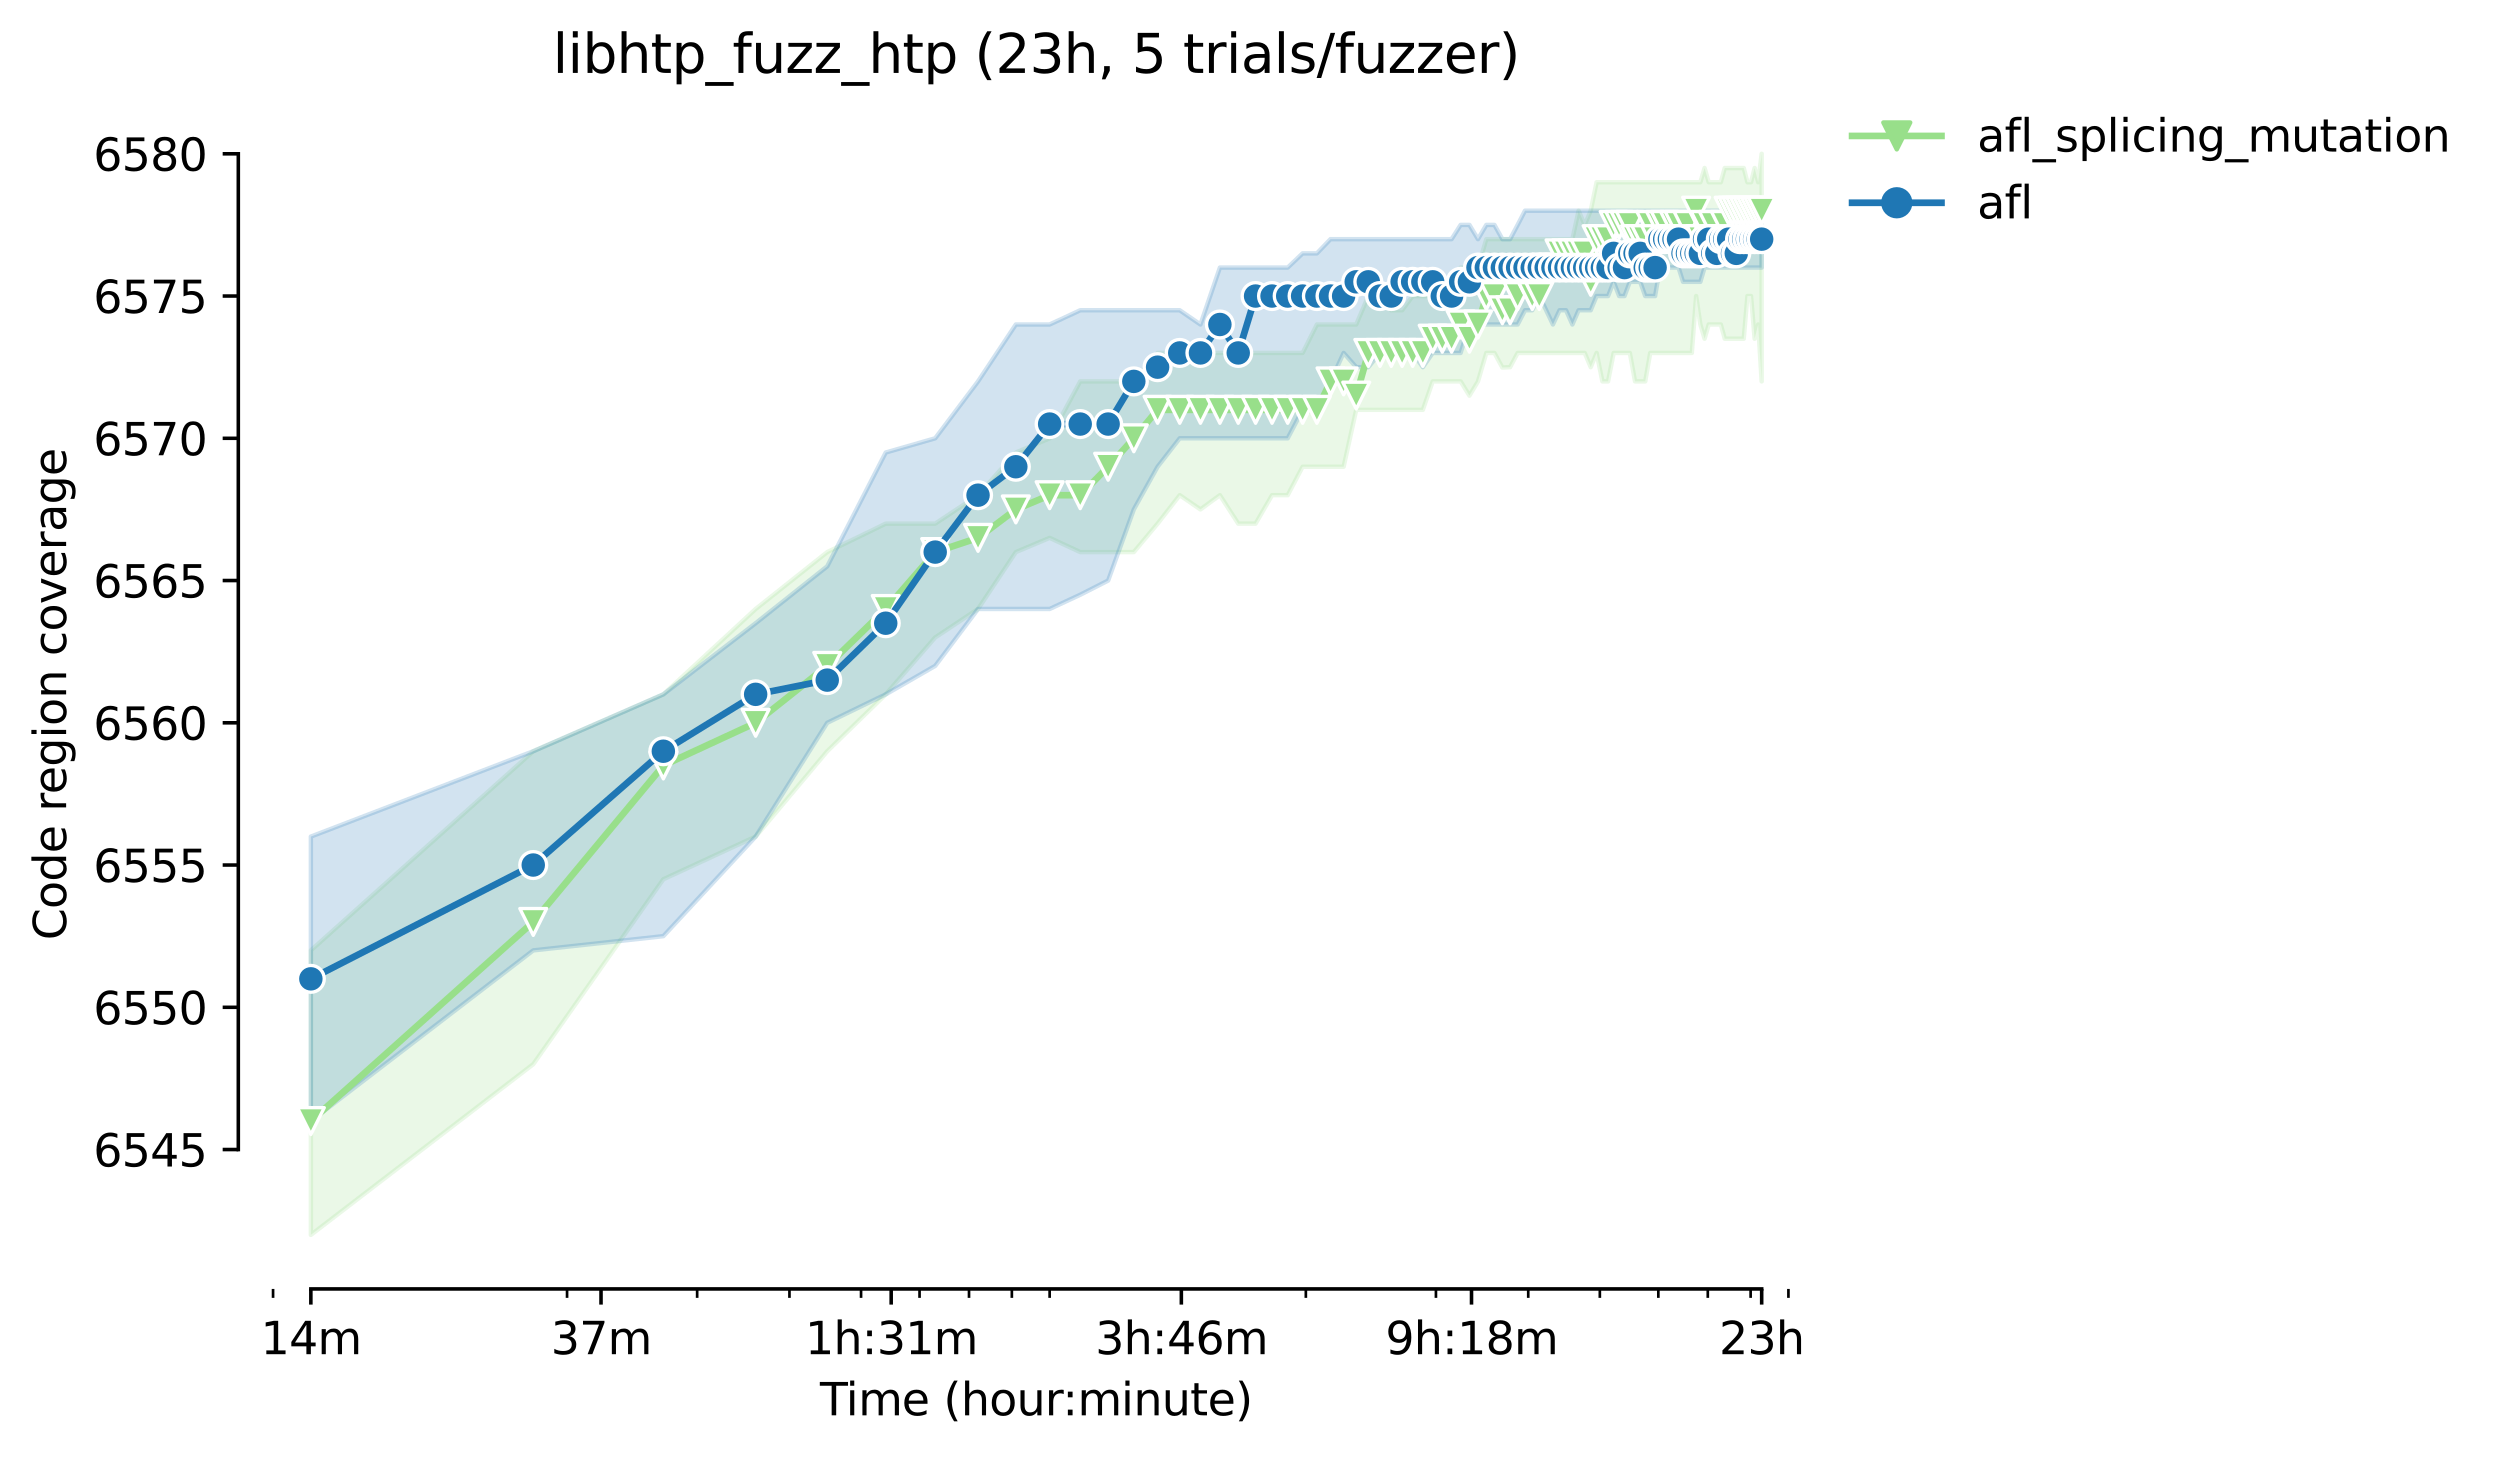 <?xml version="1.0" encoding="utf-8" standalone="no"?>
<!DOCTYPE svg PUBLIC "-//W3C//DTD SVG 1.1//EN"
  "http://www.w3.org/Graphics/SVG/1.1/DTD/svg11.dtd">
<svg height="325.986pt" version="1.1" viewBox="0 0 559.433 325.986" width="559.433pt" xmlns="http://www.w3.org/2000/svg" xmlns:xlink="http://www.w3.org/1999/xlink">
 <defs>
  <style type="text/css">*{stroke-linecap:butt;stroke-linejoin:round;}</style>
 </defs>
 <g id="figure_1">
  <g id="patch_1">
   <path d="M 0 325.986 
L 559.433 325.986 
L 559.433 0 
L 0 0 
z
" style="fill:#ffffff;"/>
  </g>
  <g id="axes_1">
   <g id="patch_2">
    <path d="M 53.328 288.43 
L 410.448 288.43 
L 410.448 22.318 
L 53.328 22.318 
z
" style="fill:#ffffff;"/>
   </g>
   <g id="PolyCollection_1">
    <defs>
     <path d="M 69.561 -113.315 
L 69.561 -49.652 
L 119.327 -87.85 
L 148.439 -129.231 
L 169.094 -138.781 
L 185.115 -157.88 
L 198.205 -170.612 
L 209.273 -183.345 
L 218.86 -189.711 
L 227.317 -202.444 
L 234.881 -205.627 
L 241.724 -202.444 
L 247.972 -202.444 
L 253.719 -202.444 
L 259.039 -208.81 
L 263.993 -215.176 
L 268.627 -211.993 
L 272.979 -215.176 
L 277.083 -208.81 
L 280.965 -208.81 
L 284.648 -215.176 
L 288.151 -215.176 
L 291.491 -221.543 
L 294.682 -221.543 
L 297.738 -221.543 
L 300.669 -221.543 
L 303.485 -234.275 
L 306.195 -234.275 
L 308.806 -234.275 
L 311.325 -234.275 
L 313.759 -234.275 
L 316.114 -234.275 
L 318.393 -234.275 
L 320.602 -240.642 
L 322.746 -240.642 
L 324.827 -240.642 
L 326.85 -240.642 
L 328.817 -237.459 
L 330.732 -240.642 
L 332.597 -247.008 
L 334.414 -247.008 
L 336.187 -243.745 
L 337.917 -243.825 
L 339.607 -247.008 
L 341.257 -247.008 
L 342.871 -247.008 
L 344.449 -247.008 
L 345.993 -247.008 
L 347.505 -247.008 
L 348.985 -247.008 
L 350.436 -247.008 
L 351.857 -247.008 
L 353.252 -247.008 
L 354.619 -247.008 
L 355.961 -243.825 
L 357.279 -247.008 
L 358.572 -240.642 
L 359.843 -240.642 
L 361.092 -247.008 
L 362.319 -247.008 
L 363.526 -247.008 
L 364.713 -247.008 
L 365.88 -240.642 
L 367.029 -240.642 
L 368.16 -240.642 
L 369.273 -247.008 
L 370.369 -247.008 
L 371.449 -247.008 
L 372.512 -247.008 
L 373.56 -247.008 
L 374.594 -247.008 
L 375.612 -247.008 
L 376.616 -247.008 
L 377.606 -247.008 
L 378.583 -247.008 
L 379.547 -259.741 
L 380.498 -253.374 
L 381.437 -250.191 
L 382.363 -253.374 
L 383.278 -253.374 
L 384.181 -253.374 
L 385.073 -253.374 
L 385.954 -250.191 
L 386.824 -250.191 
L 387.684 -250.191 
L 388.534 -250.191 
L 389.373 -250.191 
L 390.203 -250.191 
L 391.024 -259.741 
L 391.835 -259.741 
L 392.637 -250.191 
L 393.431 -253.374 
L 394.215 -240.642 
L 394.215 -291.572 
L 394.215 -291.572 
L 393.431 -285.206 
L 392.637 -288.389 
L 391.835 -285.206 
L 391.024 -285.206 
L 390.203 -288.389 
L 389.373 -288.389 
L 388.534 -288.389 
L 387.684 -288.389 
L 386.824 -288.389 
L 385.954 -288.389 
L 385.073 -285.206 
L 384.181 -285.206 
L 383.278 -285.206 
L 382.363 -285.206 
L 381.437 -288.389 
L 380.498 -285.206 
L 379.547 -285.206 
L 378.583 -285.206 
L 377.606 -285.206 
L 376.616 -285.206 
L 375.612 -285.206 
L 374.594 -285.206 
L 373.56 -285.206 
L 372.512 -285.206 
L 371.449 -285.206 
L 370.369 -285.206 
L 369.273 -285.206 
L 368.16 -285.206 
L 367.029 -285.206 
L 365.88 -285.206 
L 364.713 -285.206 
L 363.526 -285.206 
L 362.319 -285.206 
L 361.092 -285.206 
L 359.843 -285.206 
L 358.572 -285.206 
L 357.279 -285.206 
L 355.961 -278.84 
L 354.619 -275.656 
L 353.252 -278.84 
L 351.857 -272.473 
L 350.436 -272.473 
L 348.985 -272.473 
L 347.505 -272.473 
L 345.993 -272.473 
L 344.449 -272.473 
L 342.871 -272.473 
L 341.257 -272.473 
L 339.607 -272.473 
L 337.917 -272.473 
L 336.187 -272.473 
L 334.414 -272.473 
L 332.597 -272.473 
L 330.732 -266.107 
L 328.817 -266.107 
L 326.85 -266.107 
L 324.827 -259.741 
L 322.746 -259.741 
L 320.602 -259.741 
L 318.393 -259.741 
L 316.114 -259.741 
L 313.759 -256.558 
L 311.325 -256.558 
L 308.806 -259.741 
L 306.195 -259.741 
L 303.485 -253.374 
L 300.669 -253.374 
L 297.738 -253.374 
L 294.682 -253.374 
L 291.491 -247.008 
L 288.151 -247.008 
L 284.648 -247.008 
L 280.965 -247.008 
L 277.083 -247.008 
L 272.979 -247.008 
L 268.627 -247.008 
L 263.993 -247.008 
L 259.039 -247.008 
L 253.719 -240.642 
L 247.972 -240.642 
L 241.724 -240.642 
L 234.881 -227.909 
L 227.317 -224.726 
L 218.86 -215.176 
L 209.273 -208.81 
L 198.205 -208.81 
L 185.115 -202.444 
L 169.094 -189.711 
L 148.439 -170.612 
L 119.327 -157.88 
L 69.561 -113.315 
z
" id="mf11958f4e4" style="stroke:#98df8a;stroke-opacity:0.2;"/>
    </defs>
    <g clip-path="url(#p012c785bcf)">
     <use style="fill:#98df8a;fill-opacity:0.2;stroke:#98df8a;stroke-opacity:0.2;" x="0" xlink:href="#mf11958f4e4" y="325.986"/>
    </g>
   </g>
   <g id="PolyCollection_2">
    <defs>
     <path d="M 69.561 -138.781 
L 69.561 -75.118 
L 119.327 -113.315 
L 148.439 -116.499 
L 169.094 -138.781 
L 185.115 -164.246 
L 198.205 -170.612 
L 209.273 -176.979 
L 218.86 -189.711 
L 227.317 -189.711 
L 234.881 -189.711 
L 241.724 -192.894 
L 247.972 -196.078 
L 253.719 -211.993 
L 259.039 -221.543 
L 263.993 -227.909 
L 268.627 -227.909 
L 272.979 -227.909 
L 277.083 -227.909 
L 280.965 -227.909 
L 284.648 -227.909 
L 288.151 -227.909 
L 291.491 -234.275 
L 294.682 -234.275 
L 297.738 -240.642 
L 300.669 -247.008 
L 303.485 -243.825 
L 306.195 -243.825 
L 308.806 -247.008 
L 311.325 -247.008 
L 313.759 -247.008 
L 316.114 -247.008 
L 318.393 -243.825 
L 320.602 -247.008 
L 322.746 -247.008 
L 324.827 -247.008 
L 326.85 -247.008 
L 328.817 -253.295 
L 330.732 -253.374 
L 332.597 -253.374 
L 334.414 -253.374 
L 336.187 -253.374 
L 337.917 -253.374 
L 339.607 -253.374 
L 341.257 -256.558 
L 342.871 -256.558 
L 344.449 -259.741 
L 345.993 -256.558 
L 347.505 -253.374 
L 348.985 -256.558 
L 350.436 -256.558 
L 351.857 -253.374 
L 353.252 -256.558 
L 354.619 -256.558 
L 355.961 -256.558 
L 357.279 -259.741 
L 358.572 -259.741 
L 359.843 -259.741 
L 361.092 -262.924 
L 362.319 -259.741 
L 363.526 -259.741 
L 364.713 -262.924 
L 365.88 -262.924 
L 367.029 -262.924 
L 368.16 -259.741 
L 369.273 -259.741 
L 370.369 -259.741 
L 371.449 -266.107 
L 372.512 -266.107 
L 373.56 -266.107 
L 374.594 -266.107 
L 375.612 -266.107 
L 376.616 -262.924 
L 377.606 -262.924 
L 378.583 -262.924 
L 379.547 -262.924 
L 380.498 -262.924 
L 381.437 -266.107 
L 382.363 -266.107 
L 383.278 -266.107 
L 384.181 -266.107 
L 385.073 -266.107 
L 385.954 -266.107 
L 386.824 -266.107 
L 387.684 -266.107 
L 388.534 -266.107 
L 389.373 -266.107 
L 390.203 -266.107 
L 391.024 -266.107 
L 391.835 -266.107 
L 392.637 -266.107 
L 393.431 -266.107 
L 394.215 -266.107 
L 394.215 -278.84 
L 394.215 -278.84 
L 393.431 -278.84 
L 392.637 -278.84 
L 391.835 -278.84 
L 391.024 -278.84 
L 390.203 -278.84 
L 389.373 -278.84 
L 388.534 -278.84 
L 387.684 -278.84 
L 386.824 -278.84 
L 385.954 -278.84 
L 385.073 -278.84 
L 384.181 -278.84 
L 383.278 -278.84 
L 382.363 -278.84 
L 381.437 -278.84 
L 380.498 -278.84 
L 379.547 -278.84 
L 378.583 -278.84 
L 377.606 -278.84 
L 376.616 -278.84 
L 375.612 -278.84 
L 374.594 -278.84 
L 373.56 -278.84 
L 372.512 -278.84 
L 371.449 -278.84 
L 370.369 -278.84 
L 369.273 -278.84 
L 368.16 -278.84 
L 367.029 -278.84 
L 365.88 -278.84 
L 364.713 -278.84 
L 363.526 -278.84 
L 362.319 -278.84 
L 361.092 -278.84 
L 359.843 -278.84 
L 358.572 -278.84 
L 357.279 -278.84 
L 355.961 -278.84 
L 354.619 -278.84 
L 353.252 -278.84 
L 351.857 -278.84 
L 350.436 -278.84 
L 348.985 -278.84 
L 347.505 -278.84 
L 345.993 -278.84 
L 344.449 -278.84 
L 342.871 -278.84 
L 341.257 -278.84 
L 339.607 -275.656 
L 337.917 -272.473 
L 336.187 -272.473 
L 334.414 -275.656 
L 332.597 -275.656 
L 330.732 -272.473 
L 328.817 -275.656 
L 326.85 -275.656 
L 324.827 -272.473 
L 322.746 -272.473 
L 320.602 -272.473 
L 318.393 -272.473 
L 316.114 -272.473 
L 313.759 -272.473 
L 311.325 -272.473 
L 308.806 -272.473 
L 306.195 -272.473 
L 303.485 -272.473 
L 300.669 -272.473 
L 297.738 -272.473 
L 294.682 -269.29 
L 291.491 -269.29 
L 288.151 -266.107 
L 284.648 -266.107 
L 280.965 -266.107 
L 277.083 -266.107 
L 272.979 -266.107 
L 268.627 -253.374 
L 263.993 -256.558 
L 259.039 -256.558 
L 253.719 -256.558 
L 247.972 -256.558 
L 241.724 -256.558 
L 234.881 -253.374 
L 227.317 -253.374 
L 218.86 -240.642 
L 209.273 -227.909 
L 198.205 -224.726 
L 185.115 -199.261 
L 169.094 -186.528 
L 148.439 -170.612 
L 119.327 -157.88 
L 69.561 -138.781 
z
" id="mb324bc771a" style="stroke:#1f77b4;stroke-opacity:0.2;"/>
    </defs>
    <g clip-path="url(#p012c785bcf)">
     <use style="fill:#1f77b4;fill-opacity:0.2;stroke:#1f77b4;stroke-opacity:0.2;" x="0" xlink:href="#mb324bc771a" y="325.986"/>
    </g>
   </g>
   <g id="matplotlib.axis_1">
    <g id="xtick_1">
     <g id="line2d_1">
      <defs>
       <path d="M 0 0 
L 0 3.5 
" id="mea14f33e1f" style="stroke:#000000;stroke-width:0.8;"/>
      </defs>
      <g>
       <use style="stroke:#000000;stroke-width:0.8;" x="69.561" xlink:href="#mea14f33e1f" y="288.43"/>
      </g>
     </g>
     <g id="text_1">
      <!-- 14m -->
      <g transform="translate(58.328 303.029)scale(0.1 -0.1)">
       <defs>
        <path d="M 794 531 
L 1825 531 
L 1825 4091 
L 703 3866 
L 703 4441 
L 1819 4666 
L 2450 4666 
L 2450 531 
L 3481 531 
L 3481 0 
L 794 0 
L 794 531 
z
" id="DejaVuSans-31" transform="scale(0.016)"/>
        <path d="M 2419 4116 
L 825 1625 
L 2419 1625 
L 2419 4116 
z
M 2253 4666 
L 3047 4666 
L 3047 1625 
L 3713 1625 
L 3713 1100 
L 3047 1100 
L 3047 0 
L 2419 0 
L 2419 1100 
L 313 1100 
L 313 1709 
L 2253 4666 
z
" id="DejaVuSans-34" transform="scale(0.016)"/>
        <path d="M 3328 2828 
Q 3544 3216 3844 3400 
Q 4144 3584 4550 3584 
Q 5097 3584 5394 3201 
Q 5691 2819 5691 2113 
L 5691 0 
L 5113 0 
L 5113 2094 
Q 5113 2597 4934 2840 
Q 4756 3084 4391 3084 
Q 3944 3084 3684 2787 
Q 3425 2491 3425 1978 
L 3425 0 
L 2847 0 
L 2847 2094 
Q 2847 2600 2669 2842 
Q 2491 3084 2119 3084 
Q 1678 3084 1418 2786 
Q 1159 2488 1159 1978 
L 1159 0 
L 581 0 
L 581 3500 
L 1159 3500 
L 1159 2956 
Q 1356 3278 1631 3431 
Q 1906 3584 2284 3584 
Q 2666 3584 2933 3390 
Q 3200 3197 3328 2828 
z
" id="DejaVuSans-6d" transform="scale(0.016)"/>
       </defs>
       <use xlink:href="#DejaVuSans-31"/>
       <use x="63.623" xlink:href="#DejaVuSans-34"/>
       <use x="127.246" xlink:href="#DejaVuSans-6d"/>
      </g>
     </g>
    </g>
    <g id="xtick_2">
     <g id="line2d_2">
      <g>
       <use style="stroke:#000000;stroke-width:0.8;" x="134.492" xlink:href="#mea14f33e1f" y="288.43"/>
      </g>
     </g>
     <g id="text_2">
      <!-- 37m -->
      <g transform="translate(123.259 303.029)scale(0.1 -0.1)">
       <defs>
        <path d="M 2597 2516 
Q 3050 2419 3304 2112 
Q 3559 1806 3559 1356 
Q 3559 666 3084 287 
Q 2609 -91 1734 -91 
Q 1441 -91 1130 -33 
Q 819 25 488 141 
L 488 750 
Q 750 597 1062 519 
Q 1375 441 1716 441 
Q 2309 441 2620 675 
Q 2931 909 2931 1356 
Q 2931 1769 2642 2001 
Q 2353 2234 1838 2234 
L 1294 2234 
L 1294 2753 
L 1863 2753 
Q 2328 2753 2575 2939 
Q 2822 3125 2822 3475 
Q 2822 3834 2567 4026 
Q 2313 4219 1838 4219 
Q 1578 4219 1281 4162 
Q 984 4106 628 3988 
L 628 4550 
Q 988 4650 1302 4700 
Q 1616 4750 1894 4750 
Q 2613 4750 3031 4423 
Q 3450 4097 3450 3541 
Q 3450 3153 3228 2886 
Q 3006 2619 2597 2516 
z
" id="DejaVuSans-33" transform="scale(0.016)"/>
        <path d="M 525 4666 
L 3525 4666 
L 3525 4397 
L 1831 0 
L 1172 0 
L 2766 4134 
L 525 4134 
L 525 4666 
z
" id="DejaVuSans-37" transform="scale(0.016)"/>
       </defs>
       <use xlink:href="#DejaVuSans-33"/>
       <use x="63.623" xlink:href="#DejaVuSans-37"/>
       <use x="127.246" xlink:href="#DejaVuSans-6d"/>
      </g>
     </g>
    </g>
    <g id="xtick_3">
     <g id="line2d_3">
      <g>
       <use style="stroke:#000000;stroke-width:0.8;" x="199.423" xlink:href="#mea14f33e1f" y="288.43"/>
      </g>
     </g>
     <g id="text_3">
      <!-- 1h:31m -->
      <g transform="translate(180.156 303.029)scale(0.1 -0.1)">
       <defs>
        <path d="M 3513 2113 
L 3513 0 
L 2938 0 
L 2938 2094 
Q 2938 2591 2744 2837 
Q 2550 3084 2163 3084 
Q 1697 3084 1428 2787 
Q 1159 2491 1159 1978 
L 1159 0 
L 581 0 
L 581 4863 
L 1159 4863 
L 1159 2956 
Q 1366 3272 1645 3428 
Q 1925 3584 2291 3584 
Q 2894 3584 3203 3211 
Q 3513 2838 3513 2113 
z
" id="DejaVuSans-68" transform="scale(0.016)"/>
        <path d="M 750 794 
L 1409 794 
L 1409 0 
L 750 0 
L 750 794 
z
M 750 3309 
L 1409 3309 
L 1409 2516 
L 750 2516 
L 750 3309 
z
" id="DejaVuSans-3a" transform="scale(0.016)"/>
       </defs>
       <use xlink:href="#DejaVuSans-31"/>
       <use x="63.623" xlink:href="#DejaVuSans-68"/>
       <use x="127.002" xlink:href="#DejaVuSans-3a"/>
       <use x="160.693" xlink:href="#DejaVuSans-33"/>
       <use x="224.316" xlink:href="#DejaVuSans-31"/>
       <use x="287.939" xlink:href="#DejaVuSans-6d"/>
      </g>
     </g>
    </g>
    <g id="xtick_4">
     <g id="line2d_4">
      <g>
       <use style="stroke:#000000;stroke-width:0.8;" x="264.354" xlink:href="#mea14f33e1f" y="288.43"/>
      </g>
     </g>
     <g id="text_4">
      <!-- 3h:46m -->
      <g transform="translate(245.087 303.029)scale(0.1 -0.1)">
       <defs>
        <path d="M 2113 2584 
Q 1688 2584 1439 2293 
Q 1191 2003 1191 1497 
Q 1191 994 1439 701 
Q 1688 409 2113 409 
Q 2538 409 2786 701 
Q 3034 994 3034 1497 
Q 3034 2003 2786 2293 
Q 2538 2584 2113 2584 
z
M 3366 4563 
L 3366 3988 
Q 3128 4100 2886 4159 
Q 2644 4219 2406 4219 
Q 1781 4219 1451 3797 
Q 1122 3375 1075 2522 
Q 1259 2794 1537 2939 
Q 1816 3084 2150 3084 
Q 2853 3084 3261 2657 
Q 3669 2231 3669 1497 
Q 3669 778 3244 343 
Q 2819 -91 2113 -91 
Q 1303 -91 875 529 
Q 447 1150 447 2328 
Q 447 3434 972 4092 
Q 1497 4750 2381 4750 
Q 2619 4750 2861 4703 
Q 3103 4656 3366 4563 
z
" id="DejaVuSans-36" transform="scale(0.016)"/>
       </defs>
       <use xlink:href="#DejaVuSans-33"/>
       <use x="63.623" xlink:href="#DejaVuSans-68"/>
       <use x="127.002" xlink:href="#DejaVuSans-3a"/>
       <use x="160.693" xlink:href="#DejaVuSans-34"/>
       <use x="224.316" xlink:href="#DejaVuSans-36"/>
       <use x="287.939" xlink:href="#DejaVuSans-6d"/>
      </g>
     </g>
    </g>
    <g id="xtick_5">
     <g id="line2d_5">
      <g>
       <use style="stroke:#000000;stroke-width:0.8;" x="329.285" xlink:href="#mea14f33e1f" y="288.43"/>
      </g>
     </g>
     <g id="text_5">
      <!-- 9h:18m -->
      <g transform="translate(310.018 303.029)scale(0.1 -0.1)">
       <defs>
        <path d="M 703 97 
L 703 672 
Q 941 559 1184 500 
Q 1428 441 1663 441 
Q 2288 441 2617 861 
Q 2947 1281 2994 2138 
Q 2813 1869 2534 1725 
Q 2256 1581 1919 1581 
Q 1219 1581 811 2004 
Q 403 2428 403 3163 
Q 403 3881 828 4315 
Q 1253 4750 1959 4750 
Q 2769 4750 3195 4129 
Q 3622 3509 3622 2328 
Q 3622 1225 3098 567 
Q 2575 -91 1691 -91 
Q 1453 -91 1209 -44 
Q 966 3 703 97 
z
M 1959 2075 
Q 2384 2075 2632 2365 
Q 2881 2656 2881 3163 
Q 2881 3666 2632 3958 
Q 2384 4250 1959 4250 
Q 1534 4250 1286 3958 
Q 1038 3666 1038 3163 
Q 1038 2656 1286 2365 
Q 1534 2075 1959 2075 
z
" id="DejaVuSans-39" transform="scale(0.016)"/>
        <path d="M 2034 2216 
Q 1584 2216 1326 1975 
Q 1069 1734 1069 1313 
Q 1069 891 1326 650 
Q 1584 409 2034 409 
Q 2484 409 2743 651 
Q 3003 894 3003 1313 
Q 3003 1734 2745 1975 
Q 2488 2216 2034 2216 
z
M 1403 2484 
Q 997 2584 770 2862 
Q 544 3141 544 3541 
Q 544 4100 942 4425 
Q 1341 4750 2034 4750 
Q 2731 4750 3128 4425 
Q 3525 4100 3525 3541 
Q 3525 3141 3298 2862 
Q 3072 2584 2669 2484 
Q 3125 2378 3379 2068 
Q 3634 1759 3634 1313 
Q 3634 634 3220 271 
Q 2806 -91 2034 -91 
Q 1263 -91 848 271 
Q 434 634 434 1313 
Q 434 1759 690 2068 
Q 947 2378 1403 2484 
z
M 1172 3481 
Q 1172 3119 1398 2916 
Q 1625 2713 2034 2713 
Q 2441 2713 2670 2916 
Q 2900 3119 2900 3481 
Q 2900 3844 2670 4047 
Q 2441 4250 2034 4250 
Q 1625 4250 1398 4047 
Q 1172 3844 1172 3481 
z
" id="DejaVuSans-38" transform="scale(0.016)"/>
       </defs>
       <use xlink:href="#DejaVuSans-39"/>
       <use x="63.623" xlink:href="#DejaVuSans-68"/>
       <use x="127.002" xlink:href="#DejaVuSans-3a"/>
       <use x="160.693" xlink:href="#DejaVuSans-31"/>
       <use x="224.316" xlink:href="#DejaVuSans-38"/>
       <use x="287.939" xlink:href="#DejaVuSans-6d"/>
      </g>
     </g>
    </g>
    <g id="xtick_6">
     <g id="line2d_6">
      <g>
       <use style="stroke:#000000;stroke-width:0.8;" x="394.216" xlink:href="#mea14f33e1f" y="288.43"/>
      </g>
     </g>
     <g id="text_6">
      <!-- 23h -->
      <g transform="translate(384.685 303.029)scale(0.1 -0.1)">
       <defs>
        <path d="M 1228 531 
L 3431 531 
L 3431 0 
L 469 0 
L 469 531 
Q 828 903 1448 1529 
Q 2069 2156 2228 2338 
Q 2531 2678 2651 2914 
Q 2772 3150 2772 3378 
Q 2772 3750 2511 3984 
Q 2250 4219 1831 4219 
Q 1534 4219 1204 4116 
Q 875 4013 500 3803 
L 500 4441 
Q 881 4594 1212 4672 
Q 1544 4750 1819 4750 
Q 2544 4750 2975 4387 
Q 3406 4025 3406 3419 
Q 3406 3131 3298 2873 
Q 3191 2616 2906 2266 
Q 2828 2175 2409 1742 
Q 1991 1309 1228 531 
z
" id="DejaVuSans-32" transform="scale(0.016)"/>
       </defs>
       <use xlink:href="#DejaVuSans-32"/>
       <use x="63.623" xlink:href="#DejaVuSans-33"/>
       <use x="127.246" xlink:href="#DejaVuSans-68"/>
      </g>
     </g>
    </g>
    <g id="xtick_7">
     <g id="line2d_7">
      <defs>
       <path d="M 0 0 
L 0 2 
" id="m087b4981ca" style="stroke:#000000;stroke-width:0.6;"/>
      </defs>
      <g>
       <use style="stroke:#000000;stroke-width:0.6;" x="61.104" xlink:href="#m087b4981ca" y="288.43"/>
      </g>
     </g>
    </g>
    <g id="xtick_8">
     <g id="line2d_8">
      <g>
       <use style="stroke:#000000;stroke-width:0.6;" x="126.892" xlink:href="#m087b4981ca" y="288.43"/>
      </g>
     </g>
    </g>
    <g id="xtick_9">
     <g id="line2d_9">
      <g>
       <use style="stroke:#000000;stroke-width:0.6;" x="156.003" xlink:href="#m087b4981ca" y="288.43"/>
      </g>
     </g>
    </g>
    <g id="xtick_10">
     <g id="line2d_10">
      <g>
       <use style="stroke:#000000;stroke-width:0.6;" x="176.658" xlink:href="#m087b4981ca" y="288.43"/>
      </g>
     </g>
    </g>
    <g id="xtick_11">
     <g id="line2d_11">
      <g>
       <use style="stroke:#000000;stroke-width:0.6;" x="192.68" xlink:href="#m087b4981ca" y="288.43"/>
      </g>
     </g>
    </g>
    <g id="xtick_12">
     <g id="line2d_12">
      <g>
       <use style="stroke:#000000;stroke-width:0.6;" x="205.77" xlink:href="#m087b4981ca" y="288.43"/>
      </g>
     </g>
    </g>
    <g id="xtick_13">
     <g id="line2d_13">
      <g>
       <use style="stroke:#000000;stroke-width:0.6;" x="216.838" xlink:href="#m087b4981ca" y="288.43"/>
      </g>
     </g>
    </g>
    <g id="xtick_14">
     <g id="line2d_14">
      <g>
       <use style="stroke:#000000;stroke-width:0.6;" x="226.425" xlink:href="#m087b4981ca" y="288.43"/>
      </g>
     </g>
    </g>
    <g id="xtick_15">
     <g id="line2d_15">
      <g>
       <use style="stroke:#000000;stroke-width:0.6;" x="234.881" xlink:href="#m087b4981ca" y="288.43"/>
      </g>
     </g>
    </g>
    <g id="xtick_16">
     <g id="line2d_16">
      <g>
       <use style="stroke:#000000;stroke-width:0.6;" x="292.213" xlink:href="#m087b4981ca" y="288.43"/>
      </g>
     </g>
    </g>
    <g id="xtick_17">
     <g id="line2d_17">
      <g>
       <use style="stroke:#000000;stroke-width:0.6;" x="321.324" xlink:href="#m087b4981ca" y="288.43"/>
      </g>
     </g>
    </g>
    <g id="xtick_18">
     <g id="line2d_18">
      <g>
       <use style="stroke:#000000;stroke-width:0.6;" x="341.979" xlink:href="#m087b4981ca" y="288.43"/>
      </g>
     </g>
    </g>
    <g id="xtick_19">
     <g id="line2d_19">
      <g>
       <use style="stroke:#000000;stroke-width:0.6;" x="358" xlink:href="#m087b4981ca" y="288.43"/>
      </g>
     </g>
    </g>
    <g id="xtick_20">
     <g id="line2d_20">
      <g>
       <use style="stroke:#000000;stroke-width:0.6;" x="371.091" xlink:href="#m087b4981ca" y="288.43"/>
      </g>
     </g>
    </g>
    <g id="xtick_21">
     <g id="line2d_21">
      <g>
       <use style="stroke:#000000;stroke-width:0.6;" x="382.158" xlink:href="#m087b4981ca" y="288.43"/>
      </g>
     </g>
    </g>
    <g id="xtick_22">
     <g id="line2d_22">
      <g>
       <use style="stroke:#000000;stroke-width:0.6;" x="391.745" xlink:href="#m087b4981ca" y="288.43"/>
      </g>
     </g>
    </g>
    <g id="xtick_23">
     <g id="line2d_23">
      <g>
       <use style="stroke:#000000;stroke-width:0.6;" x="400.202" xlink:href="#m087b4981ca" y="288.43"/>
      </g>
     </g>
    </g>
    <g id="text_7">
     <!-- Time (hour:minute) -->
     <g transform="translate(183.481 316.707)scale(0.1 -0.1)">
      <defs>
       <path d="M -19 4666 
L 3928 4666 
L 3928 4134 
L 2272 4134 
L 2272 0 
L 1638 0 
L 1638 4134 
L -19 4134 
L -19 4666 
z
" id="DejaVuSans-54" transform="scale(0.016)"/>
       <path d="M 603 3500 
L 1178 3500 
L 1178 0 
L 603 0 
L 603 3500 
z
M 603 4863 
L 1178 4863 
L 1178 4134 
L 603 4134 
L 603 4863 
z
" id="DejaVuSans-69" transform="scale(0.016)"/>
       <path d="M 3597 1894 
L 3597 1613 
L 953 1613 
Q 991 1019 1311 708 
Q 1631 397 2203 397 
Q 2534 397 2845 478 
Q 3156 559 3463 722 
L 3463 178 
Q 3153 47 2828 -22 
Q 2503 -91 2169 -91 
Q 1331 -91 842 396 
Q 353 884 353 1716 
Q 353 2575 817 3079 
Q 1281 3584 2069 3584 
Q 2775 3584 3186 3129 
Q 3597 2675 3597 1894 
z
M 3022 2063 
Q 3016 2534 2758 2815 
Q 2500 3097 2075 3097 
Q 1594 3097 1305 2825 
Q 1016 2553 972 2059 
L 3022 2063 
z
" id="DejaVuSans-65" transform="scale(0.016)"/>
       <path id="DejaVuSans-20" transform="scale(0.016)"/>
       <path d="M 1984 4856 
Q 1566 4138 1362 3434 
Q 1159 2731 1159 2009 
Q 1159 1288 1364 580 
Q 1569 -128 1984 -844 
L 1484 -844 
Q 1016 -109 783 600 
Q 550 1309 550 2009 
Q 550 2706 781 3412 
Q 1013 4119 1484 4856 
L 1984 4856 
z
" id="DejaVuSans-28" transform="scale(0.016)"/>
       <path d="M 1959 3097 
Q 1497 3097 1228 2736 
Q 959 2375 959 1747 
Q 959 1119 1226 758 
Q 1494 397 1959 397 
Q 2419 397 2687 759 
Q 2956 1122 2956 1747 
Q 2956 2369 2687 2733 
Q 2419 3097 1959 3097 
z
M 1959 3584 
Q 2709 3584 3137 3096 
Q 3566 2609 3566 1747 
Q 3566 888 3137 398 
Q 2709 -91 1959 -91 
Q 1206 -91 779 398 
Q 353 888 353 1747 
Q 353 2609 779 3096 
Q 1206 3584 1959 3584 
z
" id="DejaVuSans-6f" transform="scale(0.016)"/>
       <path d="M 544 1381 
L 544 3500 
L 1119 3500 
L 1119 1403 
Q 1119 906 1312 657 
Q 1506 409 1894 409 
Q 2359 409 2629 706 
Q 2900 1003 2900 1516 
L 2900 3500 
L 3475 3500 
L 3475 0 
L 2900 0 
L 2900 538 
Q 2691 219 2414 64 
Q 2138 -91 1772 -91 
Q 1169 -91 856 284 
Q 544 659 544 1381 
z
M 1991 3584 
L 1991 3584 
z
" id="DejaVuSans-75" transform="scale(0.016)"/>
       <path d="M 2631 2963 
Q 2534 3019 2420 3045 
Q 2306 3072 2169 3072 
Q 1681 3072 1420 2755 
Q 1159 2438 1159 1844 
L 1159 0 
L 581 0 
L 581 3500 
L 1159 3500 
L 1159 2956 
Q 1341 3275 1631 3429 
Q 1922 3584 2338 3584 
Q 2397 3584 2469 3576 
Q 2541 3569 2628 3553 
L 2631 2963 
z
" id="DejaVuSans-72" transform="scale(0.016)"/>
       <path d="M 3513 2113 
L 3513 0 
L 2938 0 
L 2938 2094 
Q 2938 2591 2744 2837 
Q 2550 3084 2163 3084 
Q 1697 3084 1428 2787 
Q 1159 2491 1159 1978 
L 1159 0 
L 581 0 
L 581 3500 
L 1159 3500 
L 1159 2956 
Q 1366 3272 1645 3428 
Q 1925 3584 2291 3584 
Q 2894 3584 3203 3211 
Q 3513 2838 3513 2113 
z
" id="DejaVuSans-6e" transform="scale(0.016)"/>
       <path d="M 1172 4494 
L 1172 3500 
L 2356 3500 
L 2356 3053 
L 1172 3053 
L 1172 1153 
Q 1172 725 1289 603 
Q 1406 481 1766 481 
L 2356 481 
L 2356 0 
L 1766 0 
Q 1100 0 847 248 
Q 594 497 594 1153 
L 594 3053 
L 172 3053 
L 172 3500 
L 594 3500 
L 594 4494 
L 1172 4494 
z
" id="DejaVuSans-74" transform="scale(0.016)"/>
       <path d="M 513 4856 
L 1013 4856 
Q 1481 4119 1714 3412 
Q 1947 2706 1947 2009 
Q 1947 1309 1714 600 
Q 1481 -109 1013 -844 
L 513 -844 
Q 928 -128 1133 580 
Q 1338 1288 1338 2009 
Q 1338 2731 1133 3434 
Q 928 4138 513 4856 
z
" id="DejaVuSans-29" transform="scale(0.016)"/>
      </defs>
      <use xlink:href="#DejaVuSans-54"/>
      <use x="57.959" xlink:href="#DejaVuSans-69"/>
      <use x="85.742" xlink:href="#DejaVuSans-6d"/>
      <use x="183.154" xlink:href="#DejaVuSans-65"/>
      <use x="244.678" xlink:href="#DejaVuSans-20"/>
      <use x="276.465" xlink:href="#DejaVuSans-28"/>
      <use x="315.479" xlink:href="#DejaVuSans-68"/>
      <use x="378.857" xlink:href="#DejaVuSans-6f"/>
      <use x="440.039" xlink:href="#DejaVuSans-75"/>
      <use x="503.418" xlink:href="#DejaVuSans-72"/>
      <use x="542.781" xlink:href="#DejaVuSans-3a"/>
      <use x="576.473" xlink:href="#DejaVuSans-6d"/>
      <use x="673.885" xlink:href="#DejaVuSans-69"/>
      <use x="701.668" xlink:href="#DejaVuSans-6e"/>
      <use x="765.047" xlink:href="#DejaVuSans-75"/>
      <use x="828.426" xlink:href="#DejaVuSans-74"/>
      <use x="867.635" xlink:href="#DejaVuSans-65"/>
      <use x="929.158" xlink:href="#DejaVuSans-29"/>
     </g>
    </g>
   </g>
   <g id="matplotlib.axis_2">
    <g id="ytick_1">
     <g id="line2d_24">
      <defs>
       <path d="M 0 0 
L -3.5 0 
" id="mae4445892d" style="stroke:#000000;stroke-width:0.8;"/>
      </defs>
      <g>
       <use style="stroke:#000000;stroke-width:0.8;" x="53.328" xlink:href="#mae4445892d" y="257.235"/>
      </g>
     </g>
     <g id="text_8">
      <!-- 6545 -->
      <g transform="translate(20.878 261.034)scale(0.1 -0.1)">
       <defs>
        <path d="M 691 4666 
L 3169 4666 
L 3169 4134 
L 1269 4134 
L 1269 2991 
Q 1406 3038 1543 3061 
Q 1681 3084 1819 3084 
Q 2600 3084 3056 2656 
Q 3513 2228 3513 1497 
Q 3513 744 3044 326 
Q 2575 -91 1722 -91 
Q 1428 -91 1123 -41 
Q 819 9 494 109 
L 494 744 
Q 775 591 1075 516 
Q 1375 441 1709 441 
Q 2250 441 2565 725 
Q 2881 1009 2881 1497 
Q 2881 1984 2565 2268 
Q 2250 2553 1709 2553 
Q 1456 2553 1204 2497 
Q 953 2441 691 2322 
L 691 4666 
z
" id="DejaVuSans-35" transform="scale(0.016)"/>
       </defs>
       <use xlink:href="#DejaVuSans-36"/>
       <use x="63.623" xlink:href="#DejaVuSans-35"/>
       <use x="127.246" xlink:href="#DejaVuSans-34"/>
       <use x="190.869" xlink:href="#DejaVuSans-35"/>
      </g>
     </g>
    </g>
    <g id="ytick_2">
     <g id="line2d_25">
      <g>
       <use style="stroke:#000000;stroke-width:0.8;" x="53.328" xlink:href="#mae4445892d" y="225.404"/>
      </g>
     </g>
     <g id="text_9">
      <!-- 6550 -->
      <g transform="translate(20.878 229.203)scale(0.1 -0.1)">
       <defs>
        <path d="M 2034 4250 
Q 1547 4250 1301 3770 
Q 1056 3291 1056 2328 
Q 1056 1369 1301 889 
Q 1547 409 2034 409 
Q 2525 409 2770 889 
Q 3016 1369 3016 2328 
Q 3016 3291 2770 3770 
Q 2525 4250 2034 4250 
z
M 2034 4750 
Q 2819 4750 3233 4129 
Q 3647 3509 3647 2328 
Q 3647 1150 3233 529 
Q 2819 -91 2034 -91 
Q 1250 -91 836 529 
Q 422 1150 422 2328 
Q 422 3509 836 4129 
Q 1250 4750 2034 4750 
z
" id="DejaVuSans-30" transform="scale(0.016)"/>
       </defs>
       <use xlink:href="#DejaVuSans-36"/>
       <use x="63.623" xlink:href="#DejaVuSans-35"/>
       <use x="127.246" xlink:href="#DejaVuSans-35"/>
       <use x="190.869" xlink:href="#DejaVuSans-30"/>
      </g>
     </g>
    </g>
    <g id="ytick_3">
     <g id="line2d_26">
      <g>
       <use style="stroke:#000000;stroke-width:0.8;" x="53.328" xlink:href="#mae4445892d" y="193.572"/>
      </g>
     </g>
     <g id="text_10">
      <!-- 6555 -->
      <g transform="translate(20.878 197.371)scale(0.1 -0.1)">
       <use xlink:href="#DejaVuSans-36"/>
       <use x="63.623" xlink:href="#DejaVuSans-35"/>
       <use x="127.246" xlink:href="#DejaVuSans-35"/>
       <use x="190.869" xlink:href="#DejaVuSans-35"/>
      </g>
     </g>
    </g>
    <g id="ytick_4">
     <g id="line2d_27">
      <g>
       <use style="stroke:#000000;stroke-width:0.8;" x="53.328" xlink:href="#mae4445892d" y="161.74"/>
      </g>
     </g>
     <g id="text_11">
      <!-- 6560 -->
      <g transform="translate(20.878 165.54)scale(0.1 -0.1)">
       <use xlink:href="#DejaVuSans-36"/>
       <use x="63.623" xlink:href="#DejaVuSans-35"/>
       <use x="127.246" xlink:href="#DejaVuSans-36"/>
       <use x="190.869" xlink:href="#DejaVuSans-30"/>
      </g>
     </g>
    </g>
    <g id="ytick_5">
     <g id="line2d_28">
      <g>
       <use style="stroke:#000000;stroke-width:0.8;" x="53.328" xlink:href="#mae4445892d" y="129.909"/>
      </g>
     </g>
     <g id="text_12">
      <!-- 6565 -->
      <g transform="translate(20.878 133.708)scale(0.1 -0.1)">
       <use xlink:href="#DejaVuSans-36"/>
       <use x="63.623" xlink:href="#DejaVuSans-35"/>
       <use x="127.246" xlink:href="#DejaVuSans-36"/>
       <use x="190.869" xlink:href="#DejaVuSans-35"/>
      </g>
     </g>
    </g>
    <g id="ytick_6">
     <g id="line2d_29">
      <g>
       <use style="stroke:#000000;stroke-width:0.8;" x="53.328" xlink:href="#mae4445892d" y="98.077"/>
      </g>
     </g>
     <g id="text_13">
      <!-- 6570 -->
      <g transform="translate(20.878 101.877)scale(0.1 -0.1)">
       <use xlink:href="#DejaVuSans-36"/>
       <use x="63.623" xlink:href="#DejaVuSans-35"/>
       <use x="127.246" xlink:href="#DejaVuSans-37"/>
       <use x="190.869" xlink:href="#DejaVuSans-30"/>
      </g>
     </g>
    </g>
    <g id="ytick_7">
     <g id="line2d_30">
      <g>
       <use style="stroke:#000000;stroke-width:0.8;" x="53.328" xlink:href="#mae4445892d" y="66.246"/>
      </g>
     </g>
     <g id="text_14">
      <!-- 6575 -->
      <g transform="translate(20.878 70.045)scale(0.1 -0.1)">
       <use xlink:href="#DejaVuSans-36"/>
       <use x="63.623" xlink:href="#DejaVuSans-35"/>
       <use x="127.246" xlink:href="#DejaVuSans-37"/>
       <use x="190.869" xlink:href="#DejaVuSans-35"/>
      </g>
     </g>
    </g>
    <g id="ytick_8">
     <g id="line2d_31">
      <g>
       <use style="stroke:#000000;stroke-width:0.8;" x="53.328" xlink:href="#mae4445892d" y="34.414"/>
      </g>
     </g>
     <g id="text_15">
      <!-- 6580 -->
      <g transform="translate(20.878 38.213)scale(0.1 -0.1)">
       <use xlink:href="#DejaVuSans-36"/>
       <use x="63.623" xlink:href="#DejaVuSans-35"/>
       <use x="127.246" xlink:href="#DejaVuSans-38"/>
       <use x="190.869" xlink:href="#DejaVuSans-30"/>
      </g>
     </g>
    </g>
    <g id="text_16">
     <!-- Code region coverage -->
     <g transform="translate(14.798 210.38)rotate(-90)scale(0.1 -0.1)">
      <defs>
       <path d="M 4122 4306 
L 4122 3641 
Q 3803 3938 3442 4084 
Q 3081 4231 2675 4231 
Q 1875 4231 1450 3742 
Q 1025 3253 1025 2328 
Q 1025 1406 1450 917 
Q 1875 428 2675 428 
Q 3081 428 3442 575 
Q 3803 722 4122 1019 
L 4122 359 
Q 3791 134 3420 21 
Q 3050 -91 2638 -91 
Q 1578 -91 968 557 
Q 359 1206 359 2328 
Q 359 3453 968 4101 
Q 1578 4750 2638 4750 
Q 3056 4750 3426 4639 
Q 3797 4528 4122 4306 
z
" id="DejaVuSans-43" transform="scale(0.016)"/>
       <path d="M 2906 2969 
L 2906 4863 
L 3481 4863 
L 3481 0 
L 2906 0 
L 2906 525 
Q 2725 213 2448 61 
Q 2172 -91 1784 -91 
Q 1150 -91 751 415 
Q 353 922 353 1747 
Q 353 2572 751 3078 
Q 1150 3584 1784 3584 
Q 2172 3584 2448 3432 
Q 2725 3281 2906 2969 
z
M 947 1747 
Q 947 1113 1208 752 
Q 1469 391 1925 391 
Q 2381 391 2643 752 
Q 2906 1113 2906 1747 
Q 2906 2381 2643 2742 
Q 2381 3103 1925 3103 
Q 1469 3103 1208 2742 
Q 947 2381 947 1747 
z
" id="DejaVuSans-64" transform="scale(0.016)"/>
       <path d="M 2906 1791 
Q 2906 2416 2648 2759 
Q 2391 3103 1925 3103 
Q 1463 3103 1205 2759 
Q 947 2416 947 1791 
Q 947 1169 1205 825 
Q 1463 481 1925 481 
Q 2391 481 2648 825 
Q 2906 1169 2906 1791 
z
M 3481 434 
Q 3481 -459 3084 -895 
Q 2688 -1331 1869 -1331 
Q 1566 -1331 1297 -1286 
Q 1028 -1241 775 -1147 
L 775 -588 
Q 1028 -725 1275 -790 
Q 1522 -856 1778 -856 
Q 2344 -856 2625 -561 
Q 2906 -266 2906 331 
L 2906 616 
Q 2728 306 2450 153 
Q 2172 0 1784 0 
Q 1141 0 747 490 
Q 353 981 353 1791 
Q 353 2603 747 3093 
Q 1141 3584 1784 3584 
Q 2172 3584 2450 3431 
Q 2728 3278 2906 2969 
L 2906 3500 
L 3481 3500 
L 3481 434 
z
" id="DejaVuSans-67" transform="scale(0.016)"/>
       <path d="M 3122 3366 
L 3122 2828 
Q 2878 2963 2633 3030 
Q 2388 3097 2138 3097 
Q 1578 3097 1268 2742 
Q 959 2388 959 1747 
Q 959 1106 1268 751 
Q 1578 397 2138 397 
Q 2388 397 2633 464 
Q 2878 531 3122 666 
L 3122 134 
Q 2881 22 2623 -34 
Q 2366 -91 2075 -91 
Q 1284 -91 818 406 
Q 353 903 353 1747 
Q 353 2603 823 3093 
Q 1294 3584 2113 3584 
Q 2378 3584 2631 3529 
Q 2884 3475 3122 3366 
z
" id="DejaVuSans-63" transform="scale(0.016)"/>
       <path d="M 191 3500 
L 800 3500 
L 1894 563 
L 2988 3500 
L 3597 3500 
L 2284 0 
L 1503 0 
L 191 3500 
z
" id="DejaVuSans-76" transform="scale(0.016)"/>
       <path d="M 2194 1759 
Q 1497 1759 1228 1600 
Q 959 1441 959 1056 
Q 959 750 1161 570 
Q 1363 391 1709 391 
Q 2188 391 2477 730 
Q 2766 1069 2766 1631 
L 2766 1759 
L 2194 1759 
z
M 3341 1997 
L 3341 0 
L 2766 0 
L 2766 531 
Q 2569 213 2275 61 
Q 1981 -91 1556 -91 
Q 1019 -91 701 211 
Q 384 513 384 1019 
Q 384 1609 779 1909 
Q 1175 2209 1959 2209 
L 2766 2209 
L 2766 2266 
Q 2766 2663 2505 2880 
Q 2244 3097 1772 3097 
Q 1472 3097 1187 3025 
Q 903 2953 641 2809 
L 641 3341 
Q 956 3463 1253 3523 
Q 1550 3584 1831 3584 
Q 2591 3584 2966 3190 
Q 3341 2797 3341 1997 
z
" id="DejaVuSans-61" transform="scale(0.016)"/>
      </defs>
      <use xlink:href="#DejaVuSans-43"/>
      <use x="69.824" xlink:href="#DejaVuSans-6f"/>
      <use x="131.006" xlink:href="#DejaVuSans-64"/>
      <use x="194.482" xlink:href="#DejaVuSans-65"/>
      <use x="256.006" xlink:href="#DejaVuSans-20"/>
      <use x="287.793" xlink:href="#DejaVuSans-72"/>
      <use x="326.656" xlink:href="#DejaVuSans-65"/>
      <use x="388.18" xlink:href="#DejaVuSans-67"/>
      <use x="451.656" xlink:href="#DejaVuSans-69"/>
      <use x="479.439" xlink:href="#DejaVuSans-6f"/>
      <use x="540.621" xlink:href="#DejaVuSans-6e"/>
      <use x="604" xlink:href="#DejaVuSans-20"/>
      <use x="635.787" xlink:href="#DejaVuSans-63"/>
      <use x="690.768" xlink:href="#DejaVuSans-6f"/>
      <use x="751.949" xlink:href="#DejaVuSans-76"/>
      <use x="811.129" xlink:href="#DejaVuSans-65"/>
      <use x="872.652" xlink:href="#DejaVuSans-72"/>
      <use x="913.766" xlink:href="#DejaVuSans-61"/>
      <use x="975.045" xlink:href="#DejaVuSans-67"/>
      <use x="1038.521" xlink:href="#DejaVuSans-65"/>
     </g>
    </g>
   </g>
   <g id="line2d_32">
    <path clip-path="url(#p012c785bcf)" d="M 69.561 250.869 
L 119.327 206.305 
L 148.439 171.29 
L 169.094 161.74 
L 185.115 149.008 
L 198.205 136.275 
L 209.273 123.543 
L 218.86 120.359 
L 227.317 113.993 
L 234.881 110.81 
L 241.724 110.81 
L 247.972 104.444 
L 253.719 98.077 
L 259.039 91.711 
L 263.993 91.711 
L 268.627 91.711 
L 272.979 91.711 
L 277.083 91.711 
L 280.965 91.711 
L 284.648 91.711 
L 288.151 91.711 
L 291.491 91.711 
L 294.682 91.711 
L 297.738 85.345 
L 300.669 85.345 
L 303.485 88.528 
L 306.195 78.978 
L 308.806 78.978 
L 311.325 78.978 
L 313.759 78.978 
L 316.114 78.978 
L 318.393 78.978 
L 320.602 75.795 
L 322.746 75.795 
L 324.827 75.795 
L 326.85 72.612 
L 328.817 75.795 
L 330.732 72.612 
L 332.597 66.246 
L 334.414 66.246 
L 336.187 69.429 
L 337.917 69.429 
L 339.607 66.246 
L 341.257 63.063 
L 342.871 66.246 
L 344.449 66.246 
L 345.993 59.879 
L 347.505 59.879 
L 348.985 56.696 
L 350.436 56.696 
L 351.857 56.696 
L 353.252 56.696 
L 354.619 56.696 
L 355.961 63.063 
L 357.279 53.513 
L 358.572 53.513 
L 359.843 53.513 
L 361.092 50.33 
L 362.319 50.33 
L 363.526 50.33 
L 364.713 50.33 
L 365.88 53.513 
L 367.029 53.513 
L 368.16 53.513 
L 369.273 50.33 
L 370.369 53.513 
L 371.449 50.33 
L 372.512 50.33 
L 373.56 53.513 
L 374.594 50.33 
L 375.612 50.33 
L 376.616 53.513 
L 377.606 50.33 
L 378.583 53.513 
L 379.547 47.147 
L 380.498 53.513 
L 381.437 50.33 
L 382.363 53.513 
L 383.278 50.33 
L 384.181 53.513 
L 385.073 53.513 
L 385.954 50.33 
L 386.824 47.147 
L 387.684 47.147 
L 388.534 47.147 
L 389.373 47.147 
L 390.203 47.147 
L 391.024 47.147 
L 391.835 47.147 
L 392.637 47.147 
L 393.431 47.147 
L 394.215 47.147 
" style="fill:none;stroke:#98df8a;stroke-linecap:square;stroke-width:1.5;"/>
    <defs>
     <path d="M -0 3 
L 3 -3 
L -3 -3 
z
" id="m61a75b4f9d" style="stroke:#ffffff;stroke-linejoin:miter;stroke-width:0.75;"/>
    </defs>
    <g clip-path="url(#p012c785bcf)">
     <use style="fill:#98df8a;stroke:#ffffff;stroke-linejoin:miter;stroke-width:0.75;" x="69.561" xlink:href="#m61a75b4f9d" y="250.869"/>
     <use style="fill:#98df8a;stroke:#ffffff;stroke-linejoin:miter;stroke-width:0.75;" x="119.327" xlink:href="#m61a75b4f9d" y="206.305"/>
     <use style="fill:#98df8a;stroke:#ffffff;stroke-linejoin:miter;stroke-width:0.75;" x="148.439" xlink:href="#m61a75b4f9d" y="171.29"/>
     <use style="fill:#98df8a;stroke:#ffffff;stroke-linejoin:miter;stroke-width:0.75;" x="169.094" xlink:href="#m61a75b4f9d" y="161.74"/>
     <use style="fill:#98df8a;stroke:#ffffff;stroke-linejoin:miter;stroke-width:0.75;" x="185.115" xlink:href="#m61a75b4f9d" y="149.008"/>
     <use style="fill:#98df8a;stroke:#ffffff;stroke-linejoin:miter;stroke-width:0.75;" x="198.205" xlink:href="#m61a75b4f9d" y="136.275"/>
     <use style="fill:#98df8a;stroke:#ffffff;stroke-linejoin:miter;stroke-width:0.75;" x="209.273" xlink:href="#m61a75b4f9d" y="123.543"/>
     <use style="fill:#98df8a;stroke:#ffffff;stroke-linejoin:miter;stroke-width:0.75;" x="218.86" xlink:href="#m61a75b4f9d" y="120.359"/>
     <use style="fill:#98df8a;stroke:#ffffff;stroke-linejoin:miter;stroke-width:0.75;" x="227.317" xlink:href="#m61a75b4f9d" y="113.993"/>
     <use style="fill:#98df8a;stroke:#ffffff;stroke-linejoin:miter;stroke-width:0.75;" x="234.881" xlink:href="#m61a75b4f9d" y="110.81"/>
     <use style="fill:#98df8a;stroke:#ffffff;stroke-linejoin:miter;stroke-width:0.75;" x="241.724" xlink:href="#m61a75b4f9d" y="110.81"/>
     <use style="fill:#98df8a;stroke:#ffffff;stroke-linejoin:miter;stroke-width:0.75;" x="247.972" xlink:href="#m61a75b4f9d" y="104.444"/>
     <use style="fill:#98df8a;stroke:#ffffff;stroke-linejoin:miter;stroke-width:0.75;" x="253.719" xlink:href="#m61a75b4f9d" y="98.077"/>
     <use style="fill:#98df8a;stroke:#ffffff;stroke-linejoin:miter;stroke-width:0.75;" x="259.039" xlink:href="#m61a75b4f9d" y="91.711"/>
     <use style="fill:#98df8a;stroke:#ffffff;stroke-linejoin:miter;stroke-width:0.75;" x="263.993" xlink:href="#m61a75b4f9d" y="91.711"/>
     <use style="fill:#98df8a;stroke:#ffffff;stroke-linejoin:miter;stroke-width:0.75;" x="268.627" xlink:href="#m61a75b4f9d" y="91.711"/>
     <use style="fill:#98df8a;stroke:#ffffff;stroke-linejoin:miter;stroke-width:0.75;" x="272.979" xlink:href="#m61a75b4f9d" y="91.711"/>
     <use style="fill:#98df8a;stroke:#ffffff;stroke-linejoin:miter;stroke-width:0.75;" x="277.083" xlink:href="#m61a75b4f9d" y="91.711"/>
     <use style="fill:#98df8a;stroke:#ffffff;stroke-linejoin:miter;stroke-width:0.75;" x="280.965" xlink:href="#m61a75b4f9d" y="91.711"/>
     <use style="fill:#98df8a;stroke:#ffffff;stroke-linejoin:miter;stroke-width:0.75;" x="284.648" xlink:href="#m61a75b4f9d" y="91.711"/>
     <use style="fill:#98df8a;stroke:#ffffff;stroke-linejoin:miter;stroke-width:0.75;" x="288.151" xlink:href="#m61a75b4f9d" y="91.711"/>
     <use style="fill:#98df8a;stroke:#ffffff;stroke-linejoin:miter;stroke-width:0.75;" x="291.491" xlink:href="#m61a75b4f9d" y="91.711"/>
     <use style="fill:#98df8a;stroke:#ffffff;stroke-linejoin:miter;stroke-width:0.75;" x="294.682" xlink:href="#m61a75b4f9d" y="91.711"/>
     <use style="fill:#98df8a;stroke:#ffffff;stroke-linejoin:miter;stroke-width:0.75;" x="297.738" xlink:href="#m61a75b4f9d" y="85.345"/>
     <use style="fill:#98df8a;stroke:#ffffff;stroke-linejoin:miter;stroke-width:0.75;" x="300.669" xlink:href="#m61a75b4f9d" y="85.345"/>
     <use style="fill:#98df8a;stroke:#ffffff;stroke-linejoin:miter;stroke-width:0.75;" x="303.485" xlink:href="#m61a75b4f9d" y="88.528"/>
     <use style="fill:#98df8a;stroke:#ffffff;stroke-linejoin:miter;stroke-width:0.75;" x="306.195" xlink:href="#m61a75b4f9d" y="78.978"/>
     <use style="fill:#98df8a;stroke:#ffffff;stroke-linejoin:miter;stroke-width:0.75;" x="308.806" xlink:href="#m61a75b4f9d" y="78.978"/>
     <use style="fill:#98df8a;stroke:#ffffff;stroke-linejoin:miter;stroke-width:0.75;" x="311.325" xlink:href="#m61a75b4f9d" y="78.978"/>
     <use style="fill:#98df8a;stroke:#ffffff;stroke-linejoin:miter;stroke-width:0.75;" x="313.759" xlink:href="#m61a75b4f9d" y="78.978"/>
     <use style="fill:#98df8a;stroke:#ffffff;stroke-linejoin:miter;stroke-width:0.75;" x="316.114" xlink:href="#m61a75b4f9d" y="78.978"/>
     <use style="fill:#98df8a;stroke:#ffffff;stroke-linejoin:miter;stroke-width:0.75;" x="318.393" xlink:href="#m61a75b4f9d" y="78.978"/>
     <use style="fill:#98df8a;stroke:#ffffff;stroke-linejoin:miter;stroke-width:0.75;" x="320.602" xlink:href="#m61a75b4f9d" y="75.795"/>
     <use style="fill:#98df8a;stroke:#ffffff;stroke-linejoin:miter;stroke-width:0.75;" x="322.746" xlink:href="#m61a75b4f9d" y="75.795"/>
     <use style="fill:#98df8a;stroke:#ffffff;stroke-linejoin:miter;stroke-width:0.75;" x="324.827" xlink:href="#m61a75b4f9d" y="75.795"/>
     <use style="fill:#98df8a;stroke:#ffffff;stroke-linejoin:miter;stroke-width:0.75;" x="326.85" xlink:href="#m61a75b4f9d" y="72.612"/>
     <use style="fill:#98df8a;stroke:#ffffff;stroke-linejoin:miter;stroke-width:0.75;" x="328.817" xlink:href="#m61a75b4f9d" y="75.795"/>
     <use style="fill:#98df8a;stroke:#ffffff;stroke-linejoin:miter;stroke-width:0.75;" x="330.732" xlink:href="#m61a75b4f9d" y="72.612"/>
     <use style="fill:#98df8a;stroke:#ffffff;stroke-linejoin:miter;stroke-width:0.75;" x="332.597" xlink:href="#m61a75b4f9d" y="66.246"/>
     <use style="fill:#98df8a;stroke:#ffffff;stroke-linejoin:miter;stroke-width:0.75;" x="334.414" xlink:href="#m61a75b4f9d" y="66.246"/>
     <use style="fill:#98df8a;stroke:#ffffff;stroke-linejoin:miter;stroke-width:0.75;" x="336.187" xlink:href="#m61a75b4f9d" y="69.429"/>
     <use style="fill:#98df8a;stroke:#ffffff;stroke-linejoin:miter;stroke-width:0.75;" x="337.917" xlink:href="#m61a75b4f9d" y="69.429"/>
     <use style="fill:#98df8a;stroke:#ffffff;stroke-linejoin:miter;stroke-width:0.75;" x="339.607" xlink:href="#m61a75b4f9d" y="66.246"/>
     <use style="fill:#98df8a;stroke:#ffffff;stroke-linejoin:miter;stroke-width:0.75;" x="341.257" xlink:href="#m61a75b4f9d" y="63.063"/>
     <use style="fill:#98df8a;stroke:#ffffff;stroke-linejoin:miter;stroke-width:0.75;" x="342.871" xlink:href="#m61a75b4f9d" y="66.246"/>
     <use style="fill:#98df8a;stroke:#ffffff;stroke-linejoin:miter;stroke-width:0.75;" x="344.449" xlink:href="#m61a75b4f9d" y="66.246"/>
     <use style="fill:#98df8a;stroke:#ffffff;stroke-linejoin:miter;stroke-width:0.75;" x="345.993" xlink:href="#m61a75b4f9d" y="59.879"/>
     <use style="fill:#98df8a;stroke:#ffffff;stroke-linejoin:miter;stroke-width:0.75;" x="347.505" xlink:href="#m61a75b4f9d" y="59.879"/>
     <use style="fill:#98df8a;stroke:#ffffff;stroke-linejoin:miter;stroke-width:0.75;" x="348.985" xlink:href="#m61a75b4f9d" y="56.696"/>
     <use style="fill:#98df8a;stroke:#ffffff;stroke-linejoin:miter;stroke-width:0.75;" x="350.436" xlink:href="#m61a75b4f9d" y="56.696"/>
     <use style="fill:#98df8a;stroke:#ffffff;stroke-linejoin:miter;stroke-width:0.75;" x="351.857" xlink:href="#m61a75b4f9d" y="56.696"/>
     <use style="fill:#98df8a;stroke:#ffffff;stroke-linejoin:miter;stroke-width:0.75;" x="353.252" xlink:href="#m61a75b4f9d" y="56.696"/>
     <use style="fill:#98df8a;stroke:#ffffff;stroke-linejoin:miter;stroke-width:0.75;" x="354.619" xlink:href="#m61a75b4f9d" y="56.696"/>
     <use style="fill:#98df8a;stroke:#ffffff;stroke-linejoin:miter;stroke-width:0.75;" x="355.961" xlink:href="#m61a75b4f9d" y="63.063"/>
     <use style="fill:#98df8a;stroke:#ffffff;stroke-linejoin:miter;stroke-width:0.75;" x="357.279" xlink:href="#m61a75b4f9d" y="53.513"/>
     <use style="fill:#98df8a;stroke:#ffffff;stroke-linejoin:miter;stroke-width:0.75;" x="358.572" xlink:href="#m61a75b4f9d" y="53.513"/>
     <use style="fill:#98df8a;stroke:#ffffff;stroke-linejoin:miter;stroke-width:0.75;" x="359.843" xlink:href="#m61a75b4f9d" y="53.513"/>
     <use style="fill:#98df8a;stroke:#ffffff;stroke-linejoin:miter;stroke-width:0.75;" x="361.092" xlink:href="#m61a75b4f9d" y="50.33"/>
     <use style="fill:#98df8a;stroke:#ffffff;stroke-linejoin:miter;stroke-width:0.75;" x="362.319" xlink:href="#m61a75b4f9d" y="50.33"/>
     <use style="fill:#98df8a;stroke:#ffffff;stroke-linejoin:miter;stroke-width:0.75;" x="363.526" xlink:href="#m61a75b4f9d" y="50.33"/>
     <use style="fill:#98df8a;stroke:#ffffff;stroke-linejoin:miter;stroke-width:0.75;" x="364.713" xlink:href="#m61a75b4f9d" y="50.33"/>
     <use style="fill:#98df8a;stroke:#ffffff;stroke-linejoin:miter;stroke-width:0.75;" x="365.88" xlink:href="#m61a75b4f9d" y="53.513"/>
     <use style="fill:#98df8a;stroke:#ffffff;stroke-linejoin:miter;stroke-width:0.75;" x="367.029" xlink:href="#m61a75b4f9d" y="53.513"/>
     <use style="fill:#98df8a;stroke:#ffffff;stroke-linejoin:miter;stroke-width:0.75;" x="368.16" xlink:href="#m61a75b4f9d" y="53.513"/>
     <use style="fill:#98df8a;stroke:#ffffff;stroke-linejoin:miter;stroke-width:0.75;" x="369.273" xlink:href="#m61a75b4f9d" y="50.33"/>
     <use style="fill:#98df8a;stroke:#ffffff;stroke-linejoin:miter;stroke-width:0.75;" x="370.369" xlink:href="#m61a75b4f9d" y="53.513"/>
     <use style="fill:#98df8a;stroke:#ffffff;stroke-linejoin:miter;stroke-width:0.75;" x="371.449" xlink:href="#m61a75b4f9d" y="50.33"/>
     <use style="fill:#98df8a;stroke:#ffffff;stroke-linejoin:miter;stroke-width:0.75;" x="372.512" xlink:href="#m61a75b4f9d" y="50.33"/>
     <use style="fill:#98df8a;stroke:#ffffff;stroke-linejoin:miter;stroke-width:0.75;" x="373.56" xlink:href="#m61a75b4f9d" y="53.513"/>
     <use style="fill:#98df8a;stroke:#ffffff;stroke-linejoin:miter;stroke-width:0.75;" x="374.594" xlink:href="#m61a75b4f9d" y="50.33"/>
     <use style="fill:#98df8a;stroke:#ffffff;stroke-linejoin:miter;stroke-width:0.75;" x="375.612" xlink:href="#m61a75b4f9d" y="50.33"/>
     <use style="fill:#98df8a;stroke:#ffffff;stroke-linejoin:miter;stroke-width:0.75;" x="376.616" xlink:href="#m61a75b4f9d" y="53.513"/>
     <use style="fill:#98df8a;stroke:#ffffff;stroke-linejoin:miter;stroke-width:0.75;" x="377.606" xlink:href="#m61a75b4f9d" y="50.33"/>
     <use style="fill:#98df8a;stroke:#ffffff;stroke-linejoin:miter;stroke-width:0.75;" x="378.583" xlink:href="#m61a75b4f9d" y="53.513"/>
     <use style="fill:#98df8a;stroke:#ffffff;stroke-linejoin:miter;stroke-width:0.75;" x="379.547" xlink:href="#m61a75b4f9d" y="47.147"/>
     <use style="fill:#98df8a;stroke:#ffffff;stroke-linejoin:miter;stroke-width:0.75;" x="380.498" xlink:href="#m61a75b4f9d" y="53.513"/>
     <use style="fill:#98df8a;stroke:#ffffff;stroke-linejoin:miter;stroke-width:0.75;" x="381.437" xlink:href="#m61a75b4f9d" y="50.33"/>
     <use style="fill:#98df8a;stroke:#ffffff;stroke-linejoin:miter;stroke-width:0.75;" x="382.363" xlink:href="#m61a75b4f9d" y="53.513"/>
     <use style="fill:#98df8a;stroke:#ffffff;stroke-linejoin:miter;stroke-width:0.75;" x="383.278" xlink:href="#m61a75b4f9d" y="50.33"/>
     <use style="fill:#98df8a;stroke:#ffffff;stroke-linejoin:miter;stroke-width:0.75;" x="384.181" xlink:href="#m61a75b4f9d" y="53.513"/>
     <use style="fill:#98df8a;stroke:#ffffff;stroke-linejoin:miter;stroke-width:0.75;" x="385.073" xlink:href="#m61a75b4f9d" y="53.513"/>
     <use style="fill:#98df8a;stroke:#ffffff;stroke-linejoin:miter;stroke-width:0.75;" x="385.954" xlink:href="#m61a75b4f9d" y="50.33"/>
     <use style="fill:#98df8a;stroke:#ffffff;stroke-linejoin:miter;stroke-width:0.75;" x="386.824" xlink:href="#m61a75b4f9d" y="47.147"/>
     <use style="fill:#98df8a;stroke:#ffffff;stroke-linejoin:miter;stroke-width:0.75;" x="387.684" xlink:href="#m61a75b4f9d" y="47.147"/>
     <use style="fill:#98df8a;stroke:#ffffff;stroke-linejoin:miter;stroke-width:0.75;" x="388.534" xlink:href="#m61a75b4f9d" y="47.147"/>
     <use style="fill:#98df8a;stroke:#ffffff;stroke-linejoin:miter;stroke-width:0.75;" x="389.373" xlink:href="#m61a75b4f9d" y="47.147"/>
     <use style="fill:#98df8a;stroke:#ffffff;stroke-linejoin:miter;stroke-width:0.75;" x="390.203" xlink:href="#m61a75b4f9d" y="47.147"/>
     <use style="fill:#98df8a;stroke:#ffffff;stroke-linejoin:miter;stroke-width:0.75;" x="391.024" xlink:href="#m61a75b4f9d" y="47.147"/>
     <use style="fill:#98df8a;stroke:#ffffff;stroke-linejoin:miter;stroke-width:0.75;" x="391.835" xlink:href="#m61a75b4f9d" y="47.147"/>
     <use style="fill:#98df8a;stroke:#ffffff;stroke-linejoin:miter;stroke-width:0.75;" x="392.637" xlink:href="#m61a75b4f9d" y="47.147"/>
     <use style="fill:#98df8a;stroke:#ffffff;stroke-linejoin:miter;stroke-width:0.75;" x="393.431" xlink:href="#m61a75b4f9d" y="47.147"/>
     <use style="fill:#98df8a;stroke:#ffffff;stroke-linejoin:miter;stroke-width:0.75;" x="394.215" xlink:href="#m61a75b4f9d" y="47.147"/>
    </g>
   </g>
   <g id="line2d_33">
    <path clip-path="url(#p012c785bcf)" d="M 69.561 219.037 
L 119.327 193.572 
L 148.439 168.107 
L 169.094 155.374 
L 185.115 152.191 
L 198.205 139.458 
L 209.273 123.543 
L 218.86 110.81 
L 227.317 104.444 
L 234.881 94.894 
L 241.724 94.894 
L 247.972 94.894 
L 253.719 85.345 
L 259.039 82.161 
L 263.993 78.978 
L 268.627 78.978 
L 272.979 72.612 
L 277.083 78.978 
L 280.965 66.246 
L 284.648 66.246 
L 288.151 66.246 
L 291.491 66.246 
L 294.682 66.246 
L 297.738 66.246 
L 300.669 66.246 
L 303.485 63.063 
L 306.195 63.063 
L 308.806 66.246 
L 311.325 66.246 
L 313.759 63.063 
L 316.114 63.063 
L 318.393 63.063 
L 320.602 63.063 
L 322.746 66.246 
L 324.827 66.246 
L 326.85 63.063 
L 328.817 63.063 
L 330.732 59.879 
L 332.597 59.879 
L 334.414 59.879 
L 336.187 59.879 
L 337.917 59.879 
L 339.607 59.879 
L 341.257 59.879 
L 342.871 59.879 
L 344.449 59.879 
L 345.993 59.879 
L 347.505 59.879 
L 348.985 59.879 
L 350.436 59.879 
L 351.857 59.879 
L 353.252 59.879 
L 354.619 59.879 
L 355.961 59.879 
L 357.279 59.879 
L 358.572 59.879 
L 359.843 59.879 
L 361.092 56.696 
L 362.319 59.879 
L 363.526 59.879 
L 364.713 56.696 
L 365.88 56.696 
L 367.029 56.696 
L 368.16 59.879 
L 369.273 59.879 
L 370.369 59.879 
L 371.449 53.513 
L 372.512 53.513 
L 373.56 53.513 
L 374.594 53.513 
L 375.612 53.513 
L 376.616 56.696 
L 377.606 56.696 
L 378.583 56.696 
L 379.547 56.696 
L 380.498 56.696 
L 381.437 53.513 
L 382.363 53.513 
L 383.278 56.696 
L 384.181 56.696 
L 385.073 53.513 
L 385.954 53.513 
L 386.824 53.513 
L 387.684 56.696 
L 388.534 56.696 
L 389.373 53.513 
L 390.203 53.513 
L 391.024 53.513 
L 391.835 53.513 
L 392.637 53.513 
L 393.431 53.513 
L 394.215 53.513 
" style="fill:none;stroke:#1f77b4;stroke-linecap:square;stroke-width:1.5;"/>
    <defs>
     <path d="M 0 3 
C 0.796 3 1.559 2.684 2.121 2.121 
C 2.684 1.559 3 0.796 3 0 
C 3 -0.796 2.684 -1.559 2.121 -2.121 
C 1.559 -2.684 0.796 -3 0 -3 
C -0.796 -3 -1.559 -2.684 -2.121 -2.121 
C -2.684 -1.559 -3 -0.796 -3 0 
C -3 0.796 -2.684 1.559 -2.121 2.121 
C -1.559 2.684 -0.796 3 0 3 
z
" id="mb2b21bd698" style="stroke:#ffffff;stroke-width:0.75;"/>
    </defs>
    <g clip-path="url(#p012c785bcf)">
     <use style="fill:#1f77b4;stroke:#ffffff;stroke-width:0.75;" x="69.561" xlink:href="#mb2b21bd698" y="219.037"/>
     <use style="fill:#1f77b4;stroke:#ffffff;stroke-width:0.75;" x="119.327" xlink:href="#mb2b21bd698" y="193.572"/>
     <use style="fill:#1f77b4;stroke:#ffffff;stroke-width:0.75;" x="148.439" xlink:href="#mb2b21bd698" y="168.107"/>
     <use style="fill:#1f77b4;stroke:#ffffff;stroke-width:0.75;" x="169.094" xlink:href="#mb2b21bd698" y="155.374"/>
     <use style="fill:#1f77b4;stroke:#ffffff;stroke-width:0.75;" x="185.115" xlink:href="#mb2b21bd698" y="152.191"/>
     <use style="fill:#1f77b4;stroke:#ffffff;stroke-width:0.75;" x="198.205" xlink:href="#mb2b21bd698" y="139.458"/>
     <use style="fill:#1f77b4;stroke:#ffffff;stroke-width:0.75;" x="209.273" xlink:href="#mb2b21bd698" y="123.543"/>
     <use style="fill:#1f77b4;stroke:#ffffff;stroke-width:0.75;" x="218.86" xlink:href="#mb2b21bd698" y="110.81"/>
     <use style="fill:#1f77b4;stroke:#ffffff;stroke-width:0.75;" x="227.317" xlink:href="#mb2b21bd698" y="104.444"/>
     <use style="fill:#1f77b4;stroke:#ffffff;stroke-width:0.75;" x="234.881" xlink:href="#mb2b21bd698" y="94.894"/>
     <use style="fill:#1f77b4;stroke:#ffffff;stroke-width:0.75;" x="241.724" xlink:href="#mb2b21bd698" y="94.894"/>
     <use style="fill:#1f77b4;stroke:#ffffff;stroke-width:0.75;" x="247.972" xlink:href="#mb2b21bd698" y="94.894"/>
     <use style="fill:#1f77b4;stroke:#ffffff;stroke-width:0.75;" x="253.719" xlink:href="#mb2b21bd698" y="85.345"/>
     <use style="fill:#1f77b4;stroke:#ffffff;stroke-width:0.75;" x="259.039" xlink:href="#mb2b21bd698" y="82.161"/>
     <use style="fill:#1f77b4;stroke:#ffffff;stroke-width:0.75;" x="263.993" xlink:href="#mb2b21bd698" y="78.978"/>
     <use style="fill:#1f77b4;stroke:#ffffff;stroke-width:0.75;" x="268.627" xlink:href="#mb2b21bd698" y="78.978"/>
     <use style="fill:#1f77b4;stroke:#ffffff;stroke-width:0.75;" x="272.979" xlink:href="#mb2b21bd698" y="72.612"/>
     <use style="fill:#1f77b4;stroke:#ffffff;stroke-width:0.75;" x="277.083" xlink:href="#mb2b21bd698" y="78.978"/>
     <use style="fill:#1f77b4;stroke:#ffffff;stroke-width:0.75;" x="280.965" xlink:href="#mb2b21bd698" y="66.246"/>
     <use style="fill:#1f77b4;stroke:#ffffff;stroke-width:0.75;" x="284.648" xlink:href="#mb2b21bd698" y="66.246"/>
     <use style="fill:#1f77b4;stroke:#ffffff;stroke-width:0.75;" x="288.151" xlink:href="#mb2b21bd698" y="66.246"/>
     <use style="fill:#1f77b4;stroke:#ffffff;stroke-width:0.75;" x="291.491" xlink:href="#mb2b21bd698" y="66.246"/>
     <use style="fill:#1f77b4;stroke:#ffffff;stroke-width:0.75;" x="294.682" xlink:href="#mb2b21bd698" y="66.246"/>
     <use style="fill:#1f77b4;stroke:#ffffff;stroke-width:0.75;" x="297.738" xlink:href="#mb2b21bd698" y="66.246"/>
     <use style="fill:#1f77b4;stroke:#ffffff;stroke-width:0.75;" x="300.669" xlink:href="#mb2b21bd698" y="66.246"/>
     <use style="fill:#1f77b4;stroke:#ffffff;stroke-width:0.75;" x="303.485" xlink:href="#mb2b21bd698" y="63.063"/>
     <use style="fill:#1f77b4;stroke:#ffffff;stroke-width:0.75;" x="306.195" xlink:href="#mb2b21bd698" y="63.063"/>
     <use style="fill:#1f77b4;stroke:#ffffff;stroke-width:0.75;" x="308.806" xlink:href="#mb2b21bd698" y="66.246"/>
     <use style="fill:#1f77b4;stroke:#ffffff;stroke-width:0.75;" x="311.325" xlink:href="#mb2b21bd698" y="66.246"/>
     <use style="fill:#1f77b4;stroke:#ffffff;stroke-width:0.75;" x="313.759" xlink:href="#mb2b21bd698" y="63.063"/>
     <use style="fill:#1f77b4;stroke:#ffffff;stroke-width:0.75;" x="316.114" xlink:href="#mb2b21bd698" y="63.063"/>
     <use style="fill:#1f77b4;stroke:#ffffff;stroke-width:0.75;" x="318.393" xlink:href="#mb2b21bd698" y="63.063"/>
     <use style="fill:#1f77b4;stroke:#ffffff;stroke-width:0.75;" x="320.602" xlink:href="#mb2b21bd698" y="63.063"/>
     <use style="fill:#1f77b4;stroke:#ffffff;stroke-width:0.75;" x="322.746" xlink:href="#mb2b21bd698" y="66.246"/>
     <use style="fill:#1f77b4;stroke:#ffffff;stroke-width:0.75;" x="324.827" xlink:href="#mb2b21bd698" y="66.246"/>
     <use style="fill:#1f77b4;stroke:#ffffff;stroke-width:0.75;" x="326.85" xlink:href="#mb2b21bd698" y="63.063"/>
     <use style="fill:#1f77b4;stroke:#ffffff;stroke-width:0.75;" x="328.817" xlink:href="#mb2b21bd698" y="63.063"/>
     <use style="fill:#1f77b4;stroke:#ffffff;stroke-width:0.75;" x="330.732" xlink:href="#mb2b21bd698" y="59.879"/>
     <use style="fill:#1f77b4;stroke:#ffffff;stroke-width:0.75;" x="332.597" xlink:href="#mb2b21bd698" y="59.879"/>
     <use style="fill:#1f77b4;stroke:#ffffff;stroke-width:0.75;" x="334.414" xlink:href="#mb2b21bd698" y="59.879"/>
     <use style="fill:#1f77b4;stroke:#ffffff;stroke-width:0.75;" x="336.187" xlink:href="#mb2b21bd698" y="59.879"/>
     <use style="fill:#1f77b4;stroke:#ffffff;stroke-width:0.75;" x="337.917" xlink:href="#mb2b21bd698" y="59.879"/>
     <use style="fill:#1f77b4;stroke:#ffffff;stroke-width:0.75;" x="339.607" xlink:href="#mb2b21bd698" y="59.879"/>
     <use style="fill:#1f77b4;stroke:#ffffff;stroke-width:0.75;" x="341.257" xlink:href="#mb2b21bd698" y="59.879"/>
     <use style="fill:#1f77b4;stroke:#ffffff;stroke-width:0.75;" x="342.871" xlink:href="#mb2b21bd698" y="59.879"/>
     <use style="fill:#1f77b4;stroke:#ffffff;stroke-width:0.75;" x="344.449" xlink:href="#mb2b21bd698" y="59.879"/>
     <use style="fill:#1f77b4;stroke:#ffffff;stroke-width:0.75;" x="345.993" xlink:href="#mb2b21bd698" y="59.879"/>
     <use style="fill:#1f77b4;stroke:#ffffff;stroke-width:0.75;" x="347.505" xlink:href="#mb2b21bd698" y="59.879"/>
     <use style="fill:#1f77b4;stroke:#ffffff;stroke-width:0.75;" x="348.985" xlink:href="#mb2b21bd698" y="59.879"/>
     <use style="fill:#1f77b4;stroke:#ffffff;stroke-width:0.75;" x="350.436" xlink:href="#mb2b21bd698" y="59.879"/>
     <use style="fill:#1f77b4;stroke:#ffffff;stroke-width:0.75;" x="351.857" xlink:href="#mb2b21bd698" y="59.879"/>
     <use style="fill:#1f77b4;stroke:#ffffff;stroke-width:0.75;" x="353.252" xlink:href="#mb2b21bd698" y="59.879"/>
     <use style="fill:#1f77b4;stroke:#ffffff;stroke-width:0.75;" x="354.619" xlink:href="#mb2b21bd698" y="59.879"/>
     <use style="fill:#1f77b4;stroke:#ffffff;stroke-width:0.75;" x="355.961" xlink:href="#mb2b21bd698" y="59.879"/>
     <use style="fill:#1f77b4;stroke:#ffffff;stroke-width:0.75;" x="357.279" xlink:href="#mb2b21bd698" y="59.879"/>
     <use style="fill:#1f77b4;stroke:#ffffff;stroke-width:0.75;" x="358.572" xlink:href="#mb2b21bd698" y="59.879"/>
     <use style="fill:#1f77b4;stroke:#ffffff;stroke-width:0.75;" x="359.843" xlink:href="#mb2b21bd698" y="59.879"/>
     <use style="fill:#1f77b4;stroke:#ffffff;stroke-width:0.75;" x="361.092" xlink:href="#mb2b21bd698" y="56.696"/>
     <use style="fill:#1f77b4;stroke:#ffffff;stroke-width:0.75;" x="362.319" xlink:href="#mb2b21bd698" y="59.879"/>
     <use style="fill:#1f77b4;stroke:#ffffff;stroke-width:0.75;" x="363.526" xlink:href="#mb2b21bd698" y="59.879"/>
     <use style="fill:#1f77b4;stroke:#ffffff;stroke-width:0.75;" x="364.713" xlink:href="#mb2b21bd698" y="56.696"/>
     <use style="fill:#1f77b4;stroke:#ffffff;stroke-width:0.75;" x="365.88" xlink:href="#mb2b21bd698" y="56.696"/>
     <use style="fill:#1f77b4;stroke:#ffffff;stroke-width:0.75;" x="367.029" xlink:href="#mb2b21bd698" y="56.696"/>
     <use style="fill:#1f77b4;stroke:#ffffff;stroke-width:0.75;" x="368.16" xlink:href="#mb2b21bd698" y="59.879"/>
     <use style="fill:#1f77b4;stroke:#ffffff;stroke-width:0.75;" x="369.273" xlink:href="#mb2b21bd698" y="59.879"/>
     <use style="fill:#1f77b4;stroke:#ffffff;stroke-width:0.75;" x="370.369" xlink:href="#mb2b21bd698" y="59.879"/>
     <use style="fill:#1f77b4;stroke:#ffffff;stroke-width:0.75;" x="371.449" xlink:href="#mb2b21bd698" y="53.513"/>
     <use style="fill:#1f77b4;stroke:#ffffff;stroke-width:0.75;" x="372.512" xlink:href="#mb2b21bd698" y="53.513"/>
     <use style="fill:#1f77b4;stroke:#ffffff;stroke-width:0.75;" x="373.56" xlink:href="#mb2b21bd698" y="53.513"/>
     <use style="fill:#1f77b4;stroke:#ffffff;stroke-width:0.75;" x="374.594" xlink:href="#mb2b21bd698" y="53.513"/>
     <use style="fill:#1f77b4;stroke:#ffffff;stroke-width:0.75;" x="375.612" xlink:href="#mb2b21bd698" y="53.513"/>
     <use style="fill:#1f77b4;stroke:#ffffff;stroke-width:0.75;" x="376.616" xlink:href="#mb2b21bd698" y="56.696"/>
     <use style="fill:#1f77b4;stroke:#ffffff;stroke-width:0.75;" x="377.606" xlink:href="#mb2b21bd698" y="56.696"/>
     <use style="fill:#1f77b4;stroke:#ffffff;stroke-width:0.75;" x="378.583" xlink:href="#mb2b21bd698" y="56.696"/>
     <use style="fill:#1f77b4;stroke:#ffffff;stroke-width:0.75;" x="379.547" xlink:href="#mb2b21bd698" y="56.696"/>
     <use style="fill:#1f77b4;stroke:#ffffff;stroke-width:0.75;" x="380.498" xlink:href="#mb2b21bd698" y="56.696"/>
     <use style="fill:#1f77b4;stroke:#ffffff;stroke-width:0.75;" x="381.437" xlink:href="#mb2b21bd698" y="53.513"/>
     <use style="fill:#1f77b4;stroke:#ffffff;stroke-width:0.75;" x="382.363" xlink:href="#mb2b21bd698" y="53.513"/>
     <use style="fill:#1f77b4;stroke:#ffffff;stroke-width:0.75;" x="383.278" xlink:href="#mb2b21bd698" y="56.696"/>
     <use style="fill:#1f77b4;stroke:#ffffff;stroke-width:0.75;" x="384.181" xlink:href="#mb2b21bd698" y="56.696"/>
     <use style="fill:#1f77b4;stroke:#ffffff;stroke-width:0.75;" x="385.073" xlink:href="#mb2b21bd698" y="53.513"/>
     <use style="fill:#1f77b4;stroke:#ffffff;stroke-width:0.75;" x="385.954" xlink:href="#mb2b21bd698" y="53.513"/>
     <use style="fill:#1f77b4;stroke:#ffffff;stroke-width:0.75;" x="386.824" xlink:href="#mb2b21bd698" y="53.513"/>
     <use style="fill:#1f77b4;stroke:#ffffff;stroke-width:0.75;" x="387.684" xlink:href="#mb2b21bd698" y="56.696"/>
     <use style="fill:#1f77b4;stroke:#ffffff;stroke-width:0.75;" x="388.534" xlink:href="#mb2b21bd698" y="56.696"/>
     <use style="fill:#1f77b4;stroke:#ffffff;stroke-width:0.75;" x="389.373" xlink:href="#mb2b21bd698" y="53.513"/>
     <use style="fill:#1f77b4;stroke:#ffffff;stroke-width:0.75;" x="390.203" xlink:href="#mb2b21bd698" y="53.513"/>
     <use style="fill:#1f77b4;stroke:#ffffff;stroke-width:0.75;" x="391.024" xlink:href="#mb2b21bd698" y="53.513"/>
     <use style="fill:#1f77b4;stroke:#ffffff;stroke-width:0.75;" x="391.835" xlink:href="#mb2b21bd698" y="53.513"/>
     <use style="fill:#1f77b4;stroke:#ffffff;stroke-width:0.75;" x="392.637" xlink:href="#mb2b21bd698" y="53.513"/>
     <use style="fill:#1f77b4;stroke:#ffffff;stroke-width:0.75;" x="393.431" xlink:href="#mb2b21bd698" y="53.513"/>
     <use style="fill:#1f77b4;stroke:#ffffff;stroke-width:0.75;" x="394.215" xlink:href="#mb2b21bd698" y="53.513"/>
    </g>
   </g>
   <g id="line2d_34"/>
   <g id="line2d_35"/>
   <g id="patch_3">
    <path d="M 53.328 257.235 
L 53.328 34.414 
" style="fill:none;stroke:#000000;stroke-linecap:square;stroke-linejoin:miter;stroke-width:0.8;"/>
   </g>
   <g id="patch_4">
    <path d="M 69.561 288.43 
L 394.216 288.43 
" style="fill:none;stroke:#000000;stroke-linecap:square;stroke-linejoin:miter;stroke-width:0.8;"/>
   </g>
   <g id="text_17">
    <!-- libhtp_fuzz_htp (23h, 5 trials/fuzzer) -->
    <g transform="translate(123.693 16.318)scale(0.12 -0.12)">
     <defs>
      <path d="M 603 4863 
L 1178 4863 
L 1178 0 
L 603 0 
L 603 4863 
z
" id="DejaVuSans-6c" transform="scale(0.016)"/>
      <path d="M 3116 1747 
Q 3116 2381 2855 2742 
Q 2594 3103 2138 3103 
Q 1681 3103 1420 2742 
Q 1159 2381 1159 1747 
Q 1159 1113 1420 752 
Q 1681 391 2138 391 
Q 2594 391 2855 752 
Q 3116 1113 3116 1747 
z
M 1159 2969 
Q 1341 3281 1617 3432 
Q 1894 3584 2278 3584 
Q 2916 3584 3314 3078 
Q 3713 2572 3713 1747 
Q 3713 922 3314 415 
Q 2916 -91 2278 -91 
Q 1894 -91 1617 61 
Q 1341 213 1159 525 
L 1159 0 
L 581 0 
L 581 4863 
L 1159 4863 
L 1159 2969 
z
" id="DejaVuSans-62" transform="scale(0.016)"/>
      <path d="M 1159 525 
L 1159 -1331 
L 581 -1331 
L 581 3500 
L 1159 3500 
L 1159 2969 
Q 1341 3281 1617 3432 
Q 1894 3584 2278 3584 
Q 2916 3584 3314 3078 
Q 3713 2572 3713 1747 
Q 3713 922 3314 415 
Q 2916 -91 2278 -91 
Q 1894 -91 1617 61 
Q 1341 213 1159 525 
z
M 3116 1747 
Q 3116 2381 2855 2742 
Q 2594 3103 2138 3103 
Q 1681 3103 1420 2742 
Q 1159 2381 1159 1747 
Q 1159 1113 1420 752 
Q 1681 391 2138 391 
Q 2594 391 2855 752 
Q 3116 1113 3116 1747 
z
" id="DejaVuSans-70" transform="scale(0.016)"/>
      <path d="M 3263 -1063 
L 3263 -1509 
L -63 -1509 
L -63 -1063 
L 3263 -1063 
z
" id="DejaVuSans-5f" transform="scale(0.016)"/>
      <path d="M 2375 4863 
L 2375 4384 
L 1825 4384 
Q 1516 4384 1395 4259 
Q 1275 4134 1275 3809 
L 1275 3500 
L 2222 3500 
L 2222 3053 
L 1275 3053 
L 1275 0 
L 697 0 
L 697 3053 
L 147 3053 
L 147 3500 
L 697 3500 
L 697 3744 
Q 697 4328 969 4595 
Q 1241 4863 1831 4863 
L 2375 4863 
z
" id="DejaVuSans-66" transform="scale(0.016)"/>
      <path d="M 353 3500 
L 3084 3500 
L 3084 2975 
L 922 459 
L 3084 459 
L 3084 0 
L 275 0 
L 275 525 
L 2438 3041 
L 353 3041 
L 353 3500 
z
" id="DejaVuSans-7a" transform="scale(0.016)"/>
      <path d="M 750 794 
L 1409 794 
L 1409 256 
L 897 -744 
L 494 -744 
L 750 256 
L 750 794 
z
" id="DejaVuSans-2c" transform="scale(0.016)"/>
      <path d="M 2834 3397 
L 2834 2853 
Q 2591 2978 2328 3040 
Q 2066 3103 1784 3103 
Q 1356 3103 1142 2972 
Q 928 2841 928 2578 
Q 928 2378 1081 2264 
Q 1234 2150 1697 2047 
L 1894 2003 
Q 2506 1872 2764 1633 
Q 3022 1394 3022 966 
Q 3022 478 2636 193 
Q 2250 -91 1575 -91 
Q 1294 -91 989 -36 
Q 684 19 347 128 
L 347 722 
Q 666 556 975 473 
Q 1284 391 1588 391 
Q 1994 391 2212 530 
Q 2431 669 2431 922 
Q 2431 1156 2273 1281 
Q 2116 1406 1581 1522 
L 1381 1569 
Q 847 1681 609 1914 
Q 372 2147 372 2553 
Q 372 3047 722 3315 
Q 1072 3584 1716 3584 
Q 2034 3584 2315 3537 
Q 2597 3491 2834 3397 
z
" id="DejaVuSans-73" transform="scale(0.016)"/>
      <path d="M 1625 4666 
L 2156 4666 
L 531 -594 
L 0 -594 
L 1625 4666 
z
" id="DejaVuSans-2f" transform="scale(0.016)"/>
     </defs>
     <use xlink:href="#DejaVuSans-6c"/>
     <use x="27.783" xlink:href="#DejaVuSans-69"/>
     <use x="55.566" xlink:href="#DejaVuSans-62"/>
     <use x="119.043" xlink:href="#DejaVuSans-68"/>
     <use x="182.422" xlink:href="#DejaVuSans-74"/>
     <use x="221.631" xlink:href="#DejaVuSans-70"/>
     <use x="285.107" xlink:href="#DejaVuSans-5f"/>
     <use x="335.107" xlink:href="#DejaVuSans-66"/>
     <use x="370.312" xlink:href="#DejaVuSans-75"/>
     <use x="433.691" xlink:href="#DejaVuSans-7a"/>
     <use x="486.182" xlink:href="#DejaVuSans-7a"/>
     <use x="538.672" xlink:href="#DejaVuSans-5f"/>
     <use x="588.672" xlink:href="#DejaVuSans-68"/>
     <use x="652.051" xlink:href="#DejaVuSans-74"/>
     <use x="691.26" xlink:href="#DejaVuSans-70"/>
     <use x="754.736" xlink:href="#DejaVuSans-20"/>
     <use x="786.523" xlink:href="#DejaVuSans-28"/>
     <use x="825.537" xlink:href="#DejaVuSans-32"/>
     <use x="889.16" xlink:href="#DejaVuSans-33"/>
     <use x="952.783" xlink:href="#DejaVuSans-68"/>
     <use x="1016.162" xlink:href="#DejaVuSans-2c"/>
     <use x="1047.949" xlink:href="#DejaVuSans-20"/>
     <use x="1079.736" xlink:href="#DejaVuSans-35"/>
     <use x="1143.359" xlink:href="#DejaVuSans-20"/>
     <use x="1175.146" xlink:href="#DejaVuSans-74"/>
     <use x="1214.355" xlink:href="#DejaVuSans-72"/>
     <use x="1255.469" xlink:href="#DejaVuSans-69"/>
     <use x="1283.252" xlink:href="#DejaVuSans-61"/>
     <use x="1344.531" xlink:href="#DejaVuSans-6c"/>
     <use x="1372.314" xlink:href="#DejaVuSans-73"/>
     <use x="1424.414" xlink:href="#DejaVuSans-2f"/>
     <use x="1458.105" xlink:href="#DejaVuSans-66"/>
     <use x="1493.311" xlink:href="#DejaVuSans-75"/>
     <use x="1556.689" xlink:href="#DejaVuSans-7a"/>
     <use x="1609.18" xlink:href="#DejaVuSans-7a"/>
     <use x="1661.67" xlink:href="#DejaVuSans-65"/>
     <use x="1723.193" xlink:href="#DejaVuSans-72"/>
     <use x="1764.307" xlink:href="#DejaVuSans-29"/>
    </g>
   </g>
   <g id="legend_1">
    <g id="line2d_36">
     <path d="M 414.448 30.417 
L 434.448 30.417 
" style="fill:none;stroke:#98df8a;stroke-linecap:square;stroke-width:1.5;"/>
    </g>
    <g id="line2d_37">
     <defs>
      <path d="M -0 3 
L 3 -3 
L -3 -3 
z
" id="m0e0d8081ee" style="stroke:#98df8a;stroke-linejoin:miter;"/>
     </defs>
     <g>
      <use style="fill:#98df8a;stroke:#98df8a;stroke-linejoin:miter;" x="424.448" xlink:href="#m0e0d8081ee" y="30.417"/>
     </g>
    </g>
    <g id="text_18">
     <!-- afl_splicing_mutation -->
     <g transform="translate(442.448 33.917)scale(0.1 -0.1)">
      <use xlink:href="#DejaVuSans-61"/>
      <use x="61.279" xlink:href="#DejaVuSans-66"/>
      <use x="96.484" xlink:href="#DejaVuSans-6c"/>
      <use x="124.268" xlink:href="#DejaVuSans-5f"/>
      <use x="174.268" xlink:href="#DejaVuSans-73"/>
      <use x="226.367" xlink:href="#DejaVuSans-70"/>
      <use x="289.844" xlink:href="#DejaVuSans-6c"/>
      <use x="317.627" xlink:href="#DejaVuSans-69"/>
      <use x="345.41" xlink:href="#DejaVuSans-63"/>
      <use x="400.391" xlink:href="#DejaVuSans-69"/>
      <use x="428.174" xlink:href="#DejaVuSans-6e"/>
      <use x="491.553" xlink:href="#DejaVuSans-67"/>
      <use x="555.029" xlink:href="#DejaVuSans-5f"/>
      <use x="605.029" xlink:href="#DejaVuSans-6d"/>
      <use x="702.441" xlink:href="#DejaVuSans-75"/>
      <use x="765.82" xlink:href="#DejaVuSans-74"/>
      <use x="805.029" xlink:href="#DejaVuSans-61"/>
      <use x="866.309" xlink:href="#DejaVuSans-74"/>
      <use x="905.518" xlink:href="#DejaVuSans-69"/>
      <use x="933.301" xlink:href="#DejaVuSans-6f"/>
      <use x="994.482" xlink:href="#DejaVuSans-6e"/>
     </g>
    </g>
    <g id="line2d_38">
     <path d="M 414.448 45.373 
L 434.448 45.373 
" style="fill:none;stroke:#1f77b4;stroke-linecap:square;stroke-width:1.5;"/>
    </g>
    <g id="line2d_39">
     <defs>
      <path d="M 0 3 
C 0.796 3 1.559 2.684 2.121 2.121 
C 2.684 1.559 3 0.796 3 0 
C 3 -0.796 2.684 -1.559 2.121 -2.121 
C 1.559 -2.684 0.796 -3 0 -3 
C -0.796 -3 -1.559 -2.684 -2.121 -2.121 
C -2.684 -1.559 -3 -0.796 -3 0 
C -3 0.796 -2.684 1.559 -2.121 2.121 
C -1.559 2.684 -0.796 3 0 3 
z
" id="m6f80e0723f" style="stroke:#1f77b4;"/>
     </defs>
     <g>
      <use style="fill:#1f77b4;stroke:#1f77b4;" x="424.448" xlink:href="#m6f80e0723f" y="45.373"/>
     </g>
    </g>
    <g id="text_19">
     <!-- afl -->
     <g transform="translate(442.448 48.873)scale(0.1 -0.1)">
      <use xlink:href="#DejaVuSans-61"/>
      <use x="61.279" xlink:href="#DejaVuSans-66"/>
      <use x="96.484" xlink:href="#DejaVuSans-6c"/>
     </g>
    </g>
   </g>
  </g>
 </g>
 <defs>
  <clipPath id="p012c785bcf">
   <rect height="266.112" width="357.12" x="53.328" y="22.318"/>
  </clipPath>
 </defs>
</svg>
